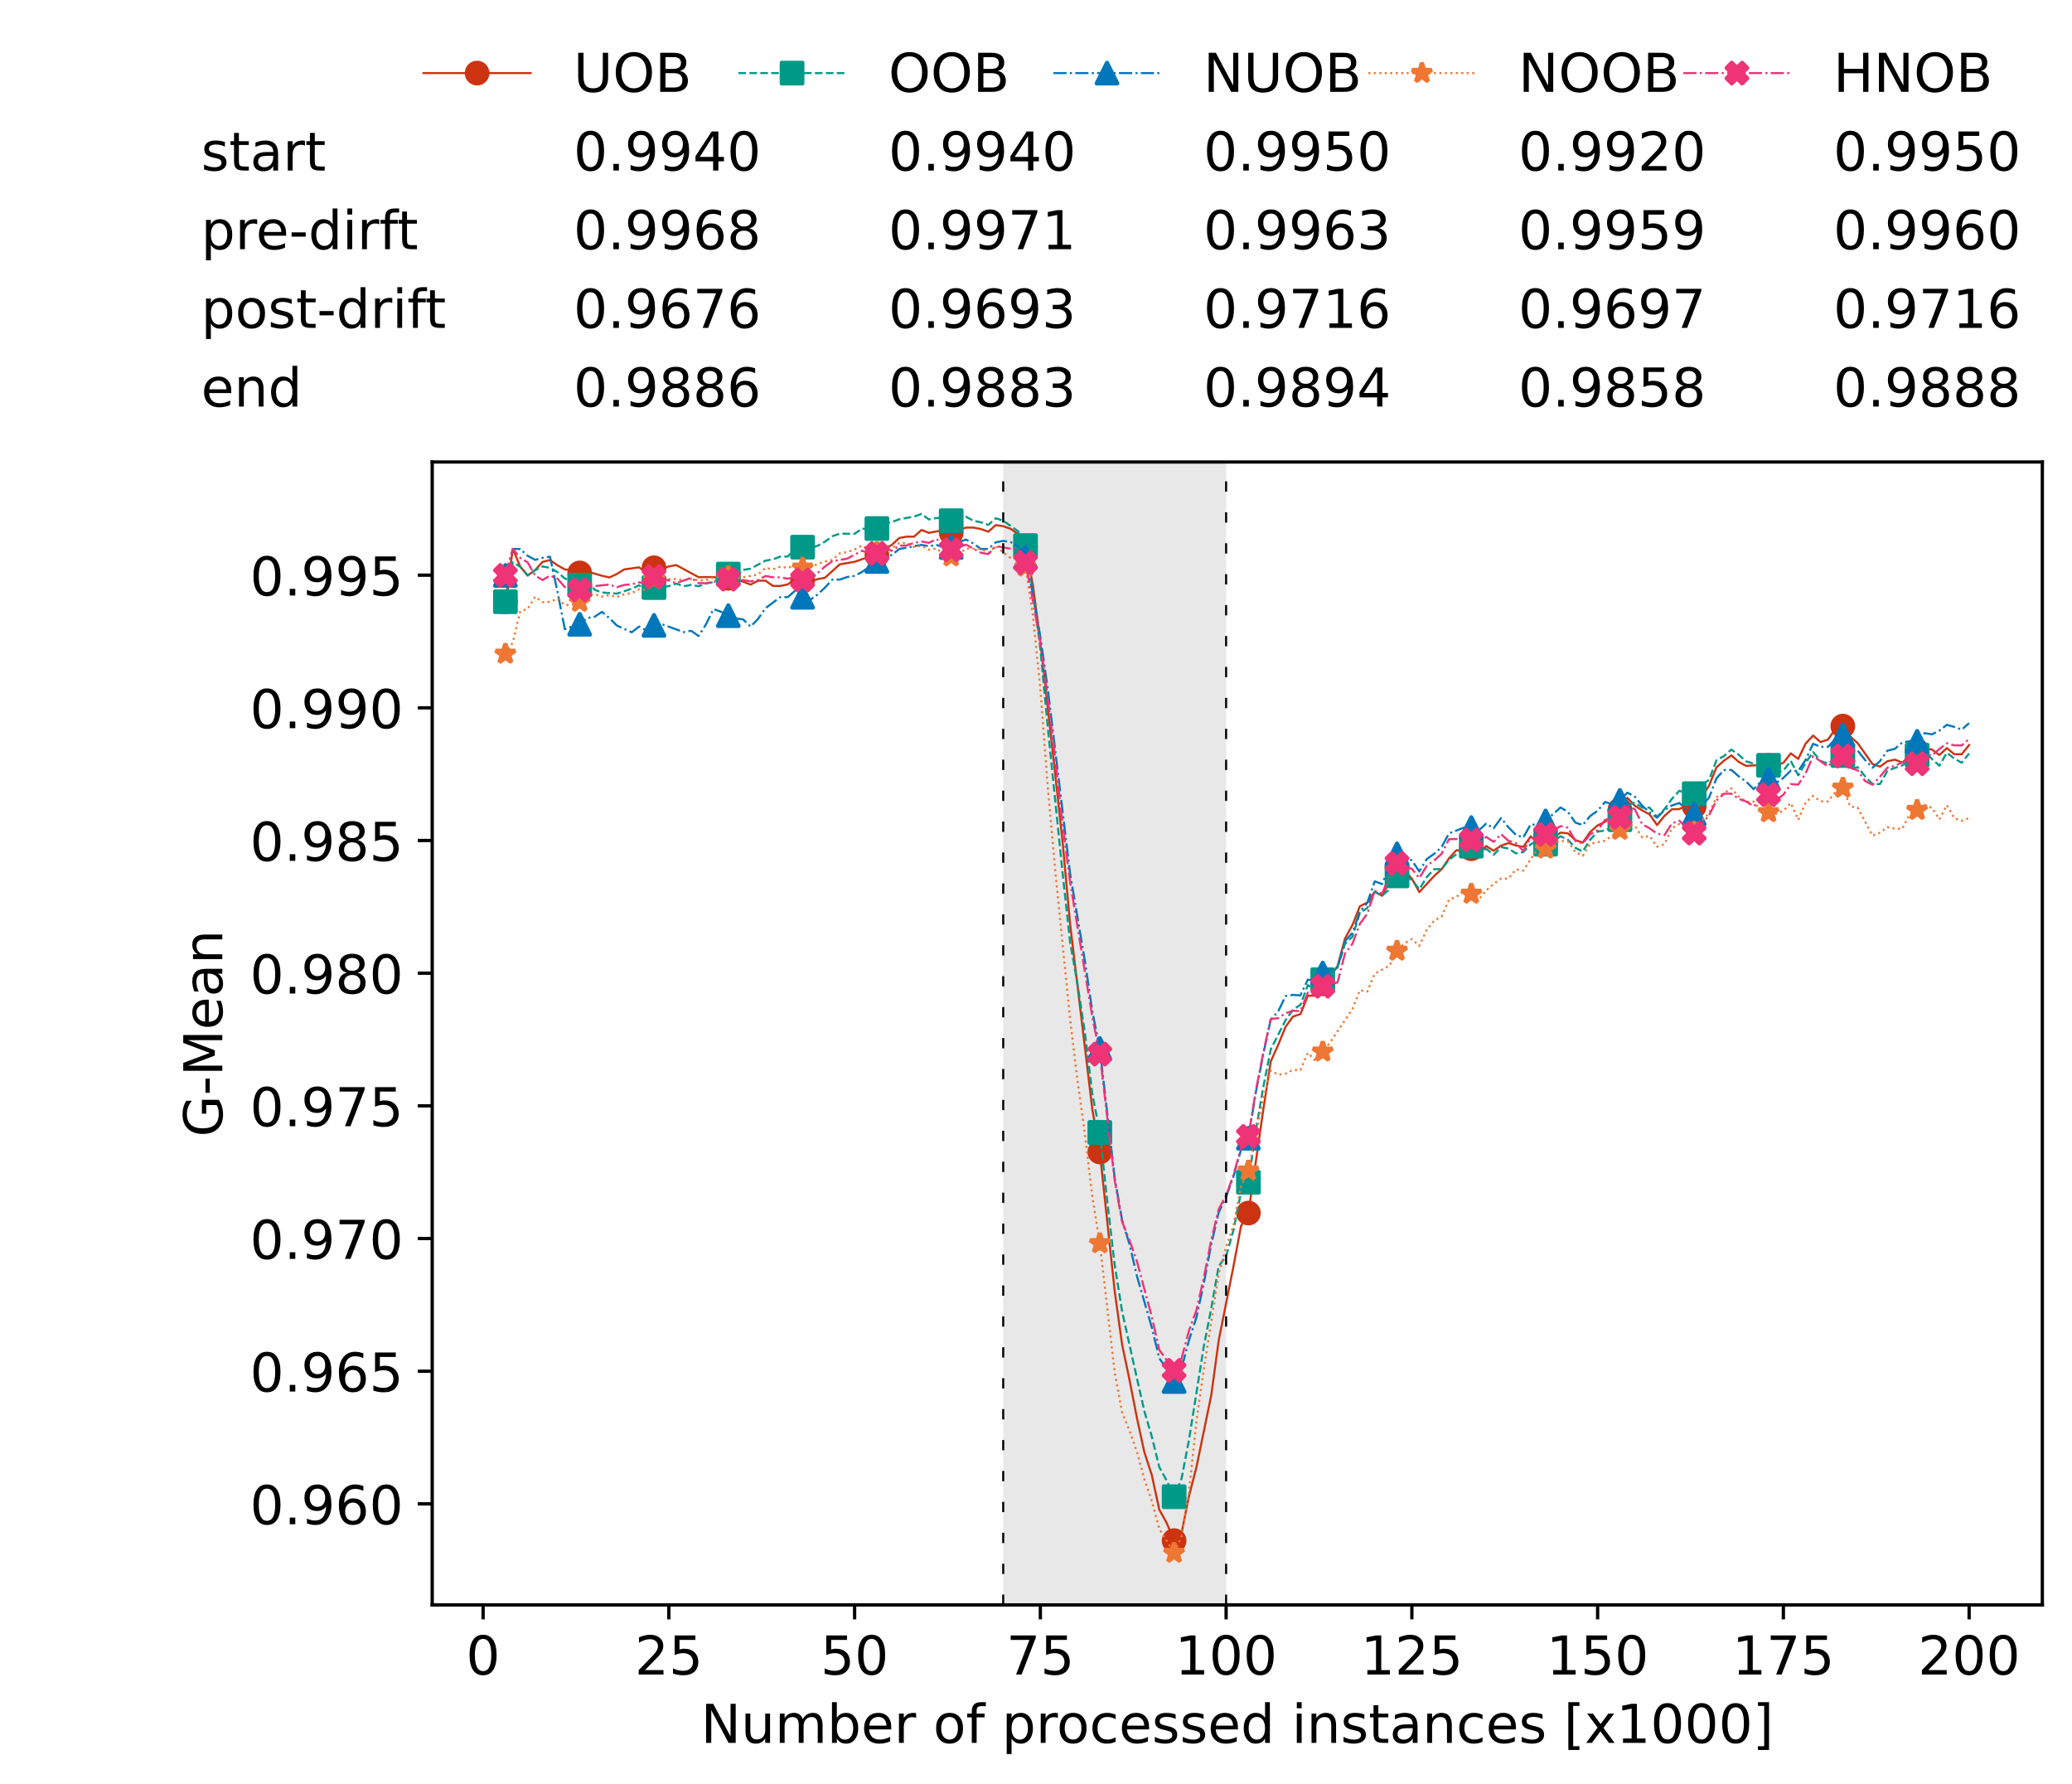 <?xml version="1.0" encoding="utf-8" standalone="no"?>
<!DOCTYPE svg PUBLIC "-//W3C//DTD SVG 1.1//EN"
  "http://www.w3.org/Graphics/SVG/1.1/DTD/svg11.dtd">
<!-- Created with matplotlib (https://matplotlib.org/) -->
<svg height="432.615pt" version="1.1" viewBox="0 0 502.65 432.615" width="502.65pt" xmlns="http://www.w3.org/2000/svg" xmlns:xlink="http://www.w3.org/1999/xlink">
 <defs>
  <style type="text/css">*{stroke-linecap:butt;stroke-linejoin:round;}</style>
 </defs>
 <g id="figure_1">
  <g id="patch_1">
   <path d="M 0 432.615 
L 502.65 432.615 
L 502.65 0 
L 0 0 
z
" style="fill:#ffffff;"/>
  </g>
  <g id="axes_1">
   <g id="patch_2">
    <path d="M 104.85 389.252 
L 495.45 389.252 
L 495.45 112.052 
L 104.85 112.052 
z
" style="fill:#ffffff;"/>
   </g>
   <g id="patch_3">
    <path clip-path="url(#p2757198ad4)" d="M 297.446 389.252 
L 297.446 112.052 
L 243.372 112.052 
L 243.372 389.252 
z
" style="fill:#d3d3d3;opacity:0.5;"/>
   </g>
   <g id="matplotlib.axis_1">
    <g id="xtick_1">
     <g id="line2d_1">
      <defs>
       <path d="M 0 0 
L 0 3.5 
" id="m9b8eb1a2eb" style="stroke:#000000;stroke-width:0.8;"/>
      </defs>
      <g>
       <use style="stroke:#000000;stroke-width:0.8;" x="117.197" xlink:href="#m9b8eb1a2eb" y="389.252"/>
      </g>
     </g>
     <g id="text_1">
      <!-- 0 -->
      <g transform="translate(113.061 406.13)scale(0.13 -0.13)">
       <defs>
        <path d="M 31.781 66.406 
Q 24.172 66.406 20.328 58.906 
Q 16.5 51.422 16.5 36.375 
Q 16.5 21.391 20.328 13.891 
Q 24.172 6.391 31.781 6.391 
Q 39.453 6.391 43.281 13.891 
Q 47.125 21.391 47.125 36.375 
Q 47.125 51.422 43.281 58.906 
Q 39.453 66.406 31.781 66.406 
z
M 31.781 74.219 
Q 44.047 74.219 50.516 64.516 
Q 56.984 54.828 56.984 36.375 
Q 56.984 17.969 50.516 8.266 
Q 44.047 -1.422 31.781 -1.422 
Q 19.531 -1.422 13.062 8.266 
Q 6.594 17.969 6.594 36.375 
Q 6.594 54.828 13.062 64.516 
Q 19.531 74.219 31.781 74.219 
z
" id="DejaVuSans-48"/>
       </defs>
       <use xlink:href="#DejaVuSans-48"/>
      </g>
     </g>
    </g>
    <g id="xtick_2">
     <g id="line2d_2">
      <g>
       <use style="stroke:#000000;stroke-width:0.8;" x="162.259" xlink:href="#m9b8eb1a2eb" y="389.252"/>
      </g>
     </g>
     <g id="text_2">
      <!-- 25 -->
      <g transform="translate(153.988 406.13)scale(0.13 -0.13)">
       <defs>
        <path d="M 19.188 8.297 
L 53.609 8.297 
L 53.609 0 
L 7.328 0 
L 7.328 8.297 
Q 12.938 14.109 22.625 23.891 
Q 32.328 33.688 34.812 36.531 
Q 39.547 41.844 41.422 45.531 
Q 43.312 49.219 43.312 52.781 
Q 43.312 58.594 39.234 62.25 
Q 35.156 65.922 28.609 65.922 
Q 23.969 65.922 18.812 64.312 
Q 13.672 62.703 7.812 59.422 
L 7.812 69.391 
Q 13.766 71.781 18.938 73 
Q 24.125 74.219 28.422 74.219 
Q 39.75 74.219 46.484 68.547 
Q 53.219 62.891 53.219 53.422 
Q 53.219 48.922 51.531 44.891 
Q 49.859 40.875 45.406 35.406 
Q 44.188 33.984 37.641 27.219 
Q 31.109 20.453 19.188 8.297 
z
" id="DejaVuSans-50"/>
        <path d="M 10.797 72.906 
L 49.516 72.906 
L 49.516 64.594 
L 19.828 64.594 
L 19.828 46.734 
Q 21.969 47.469 24.109 47.828 
Q 26.266 48.188 28.422 48.188 
Q 40.625 48.188 47.75 41.5 
Q 54.891 34.812 54.891 23.391 
Q 54.891 11.625 47.562 5.094 
Q 40.234 -1.422 26.906 -1.422 
Q 22.312 -1.422 17.547 -0.641 
Q 12.797 0.141 7.719 1.703 
L 7.719 11.625 
Q 12.109 9.234 16.797 8.062 
Q 21.484 6.891 26.703 6.891 
Q 35.156 6.891 40.078 11.328 
Q 45.016 15.766 45.016 23.391 
Q 45.016 31 40.078 35.438 
Q 35.156 39.891 26.703 39.891 
Q 22.75 39.891 18.812 39.016 
Q 14.891 38.141 10.797 36.281 
z
" id="DejaVuSans-53"/>
       </defs>
       <use xlink:href="#DejaVuSans-50"/>
       <use x="63.623" xlink:href="#DejaVuSans-53"/>
      </g>
     </g>
    </g>
    <g id="xtick_3">
     <g id="line2d_3">
      <g>
       <use style="stroke:#000000;stroke-width:0.8;" x="207.322" xlink:href="#m9b8eb1a2eb" y="389.252"/>
      </g>
     </g>
     <g id="text_3">
      <!-- 50 -->
      <g transform="translate(199.05 406.13)scale(0.13 -0.13)">
       <use xlink:href="#DejaVuSans-53"/>
       <use x="63.623" xlink:href="#DejaVuSans-48"/>
      </g>
     </g>
    </g>
    <g id="xtick_4">
     <g id="line2d_4">
      <g>
       <use style="stroke:#000000;stroke-width:0.8;" x="252.384" xlink:href="#m9b8eb1a2eb" y="389.252"/>
      </g>
     </g>
     <g id="text_4">
      <!-- 75 -->
      <g transform="translate(244.113 406.13)scale(0.13 -0.13)">
       <defs>
        <path d="M 8.203 72.906 
L 55.078 72.906 
L 55.078 68.703 
L 28.609 0 
L 18.312 0 
L 43.219 64.594 
L 8.203 64.594 
z
" id="DejaVuSans-55"/>
       </defs>
       <use xlink:href="#DejaVuSans-55"/>
       <use x="63.623" xlink:href="#DejaVuSans-53"/>
      </g>
     </g>
    </g>
    <g id="xtick_5">
     <g id="line2d_5">
      <g>
       <use style="stroke:#000000;stroke-width:0.8;" x="297.446" xlink:href="#m9b8eb1a2eb" y="389.252"/>
      </g>
     </g>
     <g id="text_5">
      <!-- 100 -->
      <g transform="translate(285.039 406.13)scale(0.13 -0.13)">
       <defs>
        <path d="M 12.406 8.297 
L 28.516 8.297 
L 28.516 63.922 
L 10.984 60.406 
L 10.984 69.391 
L 28.422 72.906 
L 38.281 72.906 
L 38.281 8.297 
L 54.391 8.297 
L 54.391 0 
L 12.406 0 
z
" id="DejaVuSans-49"/>
       </defs>
       <use xlink:href="#DejaVuSans-49"/>
       <use x="63.623" xlink:href="#DejaVuSans-48"/>
       <use x="127.246" xlink:href="#DejaVuSans-48"/>
      </g>
     </g>
    </g>
    <g id="xtick_6">
     <g id="line2d_6">
      <g>
       <use style="stroke:#000000;stroke-width:0.8;" x="342.509" xlink:href="#m9b8eb1a2eb" y="389.252"/>
      </g>
     </g>
     <g id="text_6">
      <!-- 125 -->
      <g transform="translate(330.102 406.13)scale(0.13 -0.13)">
       <use xlink:href="#DejaVuSans-49"/>
       <use x="63.623" xlink:href="#DejaVuSans-50"/>
       <use x="127.246" xlink:href="#DejaVuSans-53"/>
      </g>
     </g>
    </g>
    <g id="xtick_7">
     <g id="line2d_7">
      <g>
       <use style="stroke:#000000;stroke-width:0.8;" x="387.571" xlink:href="#m9b8eb1a2eb" y="389.252"/>
      </g>
     </g>
     <g id="text_7">
      <!-- 150 -->
      <g transform="translate(375.164 406.13)scale(0.13 -0.13)">
       <use xlink:href="#DejaVuSans-49"/>
       <use x="63.623" xlink:href="#DejaVuSans-53"/>
       <use x="127.246" xlink:href="#DejaVuSans-48"/>
      </g>
     </g>
    </g>
    <g id="xtick_8">
     <g id="line2d_8">
      <g>
       <use style="stroke:#000000;stroke-width:0.8;" x="432.633" xlink:href="#m9b8eb1a2eb" y="389.252"/>
      </g>
     </g>
     <g id="text_8">
      <!-- 175 -->
      <g transform="translate(420.226 406.13)scale(0.13 -0.13)">
       <use xlink:href="#DejaVuSans-49"/>
       <use x="63.623" xlink:href="#DejaVuSans-55"/>
       <use x="127.246" xlink:href="#DejaVuSans-53"/>
      </g>
     </g>
    </g>
    <g id="xtick_9">
     <g id="line2d_9">
      <g>
       <use style="stroke:#000000;stroke-width:0.8;" x="477.695" xlink:href="#m9b8eb1a2eb" y="389.252"/>
      </g>
     </g>
     <g id="text_9">
      <!-- 200 -->
      <g transform="translate(465.289 406.13)scale(0.13 -0.13)">
       <use xlink:href="#DejaVuSans-50"/>
       <use x="63.623" xlink:href="#DejaVuSans-48"/>
       <use x="127.246" xlink:href="#DejaVuSans-48"/>
      </g>
     </g>
    </g>
    <g id="text_10">
     <!-- Number of processed instances [x1000] -->
     <g transform="translate(170.025 422.711)scale(0.13 -0.13)">
      <defs>
       <path d="M 9.812 72.906 
L 23.094 72.906 
L 55.422 11.922 
L 55.422 72.906 
L 64.984 72.906 
L 64.984 0 
L 51.703 0 
L 19.391 60.984 
L 19.391 0 
L 9.812 0 
z
" id="DejaVuSans-78"/>
       <path d="M 8.5 21.578 
L 8.5 54.688 
L 17.484 54.688 
L 17.484 21.922 
Q 17.484 14.156 20.5 10.266 
Q 23.531 6.391 29.594 6.391 
Q 36.859 6.391 41.078 11.031 
Q 45.312 15.672 45.312 23.688 
L 45.312 54.688 
L 54.297 54.688 
L 54.297 0 
L 45.312 0 
L 45.312 8.406 
Q 42.047 3.422 37.719 1 
Q 33.406 -1.422 27.688 -1.422 
Q 18.266 -1.422 13.375 4.438 
Q 8.5 10.297 8.5 21.578 
z
M 31.109 56 
z
" id="DejaVuSans-117"/>
       <path d="M 52 44.188 
Q 55.375 50.25 60.062 53.125 
Q 64.75 56 71.094 56 
Q 79.641 56 84.281 50.016 
Q 88.922 44.047 88.922 33.016 
L 88.922 0 
L 79.891 0 
L 79.891 32.719 
Q 79.891 40.578 77.094 44.375 
Q 74.312 48.188 68.609 48.188 
Q 61.625 48.188 57.562 43.547 
Q 53.516 38.922 53.516 30.906 
L 53.516 0 
L 44.484 0 
L 44.484 32.719 
Q 44.484 40.625 41.703 44.406 
Q 38.922 48.188 33.109 48.188 
Q 26.219 48.188 22.156 43.531 
Q 18.109 38.875 18.109 30.906 
L 18.109 0 
L 9.078 0 
L 9.078 54.688 
L 18.109 54.688 
L 18.109 46.188 
Q 21.188 51.219 25.484 53.609 
Q 29.781 56 35.688 56 
Q 41.656 56 45.828 52.969 
Q 50 49.953 52 44.188 
z
" id="DejaVuSans-109"/>
       <path d="M 48.688 27.297 
Q 48.688 37.203 44.609 42.844 
Q 40.531 48.484 33.406 48.484 
Q 26.266 48.484 22.188 42.844 
Q 18.109 37.203 18.109 27.297 
Q 18.109 17.391 22.188 11.75 
Q 26.266 6.109 33.406 6.109 
Q 40.531 6.109 44.609 11.75 
Q 48.688 17.391 48.688 27.297 
z
M 18.109 46.391 
Q 20.953 51.266 25.266 53.625 
Q 29.594 56 35.594 56 
Q 45.562 56 51.781 48.094 
Q 58.016 40.188 58.016 27.297 
Q 58.016 14.406 51.781 6.484 
Q 45.562 -1.422 35.594 -1.422 
Q 29.594 -1.422 25.266 0.953 
Q 20.953 3.328 18.109 8.203 
L 18.109 0 
L 9.078 0 
L 9.078 75.984 
L 18.109 75.984 
z
" id="DejaVuSans-98"/>
       <path d="M 56.203 29.594 
L 56.203 25.203 
L 14.891 25.203 
Q 15.484 15.922 20.484 11.062 
Q 25.484 6.203 34.422 6.203 
Q 39.594 6.203 44.453 7.469 
Q 49.312 8.734 54.109 11.281 
L 54.109 2.781 
Q 49.266 0.734 44.188 -0.344 
Q 39.109 -1.422 33.891 -1.422 
Q 20.797 -1.422 13.156 6.188 
Q 5.516 13.812 5.516 26.812 
Q 5.516 40.234 12.766 48.109 
Q 20.016 56 32.328 56 
Q 43.359 56 49.781 48.891 
Q 56.203 41.797 56.203 29.594 
z
M 47.219 32.234 
Q 47.125 39.594 43.094 43.984 
Q 39.062 48.391 32.422 48.391 
Q 24.906 48.391 20.391 44.141 
Q 15.875 39.891 15.188 32.172 
z
" id="DejaVuSans-101"/>
       <path d="M 41.109 46.297 
Q 39.594 47.172 37.812 47.578 
Q 36.031 48 33.891 48 
Q 26.266 48 22.188 43.047 
Q 18.109 38.094 18.109 28.812 
L 18.109 0 
L 9.078 0 
L 9.078 54.688 
L 18.109 54.688 
L 18.109 46.188 
Q 20.953 51.172 25.484 53.578 
Q 30.031 56 36.531 56 
Q 37.453 56 38.578 55.875 
Q 39.703 55.766 41.062 55.516 
z
" id="DejaVuSans-114"/>
       <path id="DejaVuSans-32"/>
       <path d="M 30.609 48.391 
Q 23.391 48.391 19.188 42.75 
Q 14.984 37.109 14.984 27.297 
Q 14.984 17.484 19.156 11.844 
Q 23.344 6.203 30.609 6.203 
Q 37.797 6.203 41.984 11.859 
Q 46.188 17.531 46.188 27.297 
Q 46.188 37.016 41.984 42.703 
Q 37.797 48.391 30.609 48.391 
z
M 30.609 56 
Q 42.328 56 49.016 48.375 
Q 55.719 40.766 55.719 27.297 
Q 55.719 13.875 49.016 6.219 
Q 42.328 -1.422 30.609 -1.422 
Q 18.844 -1.422 12.172 6.219 
Q 5.516 13.875 5.516 27.297 
Q 5.516 40.766 12.172 48.375 
Q 18.844 56 30.609 56 
z
" id="DejaVuSans-111"/>
       <path d="M 37.109 75.984 
L 37.109 68.5 
L 28.516 68.5 
Q 23.688 68.5 21.797 66.547 
Q 19.922 64.594 19.922 59.516 
L 19.922 54.688 
L 34.719 54.688 
L 34.719 47.703 
L 19.922 47.703 
L 19.922 0 
L 10.891 0 
L 10.891 47.703 
L 2.297 47.703 
L 2.297 54.688 
L 10.891 54.688 
L 10.891 58.5 
Q 10.891 67.625 15.141 71.797 
Q 19.391 75.984 28.609 75.984 
z
" id="DejaVuSans-102"/>
       <path d="M 18.109 8.203 
L 18.109 -20.797 
L 9.078 -20.797 
L 9.078 54.688 
L 18.109 54.688 
L 18.109 46.391 
Q 20.953 51.266 25.266 53.625 
Q 29.594 56 35.594 56 
Q 45.562 56 51.781 48.094 
Q 58.016 40.188 58.016 27.297 
Q 58.016 14.406 51.781 6.484 
Q 45.562 -1.422 35.594 -1.422 
Q 29.594 -1.422 25.266 0.953 
Q 20.953 3.328 18.109 8.203 
z
M 48.688 27.297 
Q 48.688 37.203 44.609 42.844 
Q 40.531 48.484 33.406 48.484 
Q 26.266 48.484 22.188 42.844 
Q 18.109 37.203 18.109 27.297 
Q 18.109 17.391 22.188 11.75 
Q 26.266 6.109 33.406 6.109 
Q 40.531 6.109 44.609 11.75 
Q 48.688 17.391 48.688 27.297 
z
" id="DejaVuSans-112"/>
       <path d="M 48.781 52.594 
L 48.781 44.188 
Q 44.969 46.297 41.141 47.344 
Q 37.312 48.391 33.406 48.391 
Q 24.656 48.391 19.812 42.844 
Q 14.984 37.312 14.984 27.297 
Q 14.984 17.281 19.812 11.734 
Q 24.656 6.203 33.406 6.203 
Q 37.312 6.203 41.141 7.25 
Q 44.969 8.297 48.781 10.406 
L 48.781 2.094 
Q 45.016 0.344 40.984 -0.531 
Q 36.969 -1.422 32.422 -1.422 
Q 20.062 -1.422 12.781 6.344 
Q 5.516 14.109 5.516 27.297 
Q 5.516 40.672 12.859 48.328 
Q 20.219 56 33.016 56 
Q 37.156 56 41.109 55.141 
Q 45.062 54.297 48.781 52.594 
z
" id="DejaVuSans-99"/>
       <path d="M 44.281 53.078 
L 44.281 44.578 
Q 40.484 46.531 36.375 47.5 
Q 32.281 48.484 27.875 48.484 
Q 21.188 48.484 17.844 46.438 
Q 14.5 44.391 14.5 40.281 
Q 14.5 37.156 16.891 35.375 
Q 19.281 33.594 26.516 31.984 
L 29.594 31.297 
Q 39.156 29.25 43.188 25.516 
Q 47.219 21.781 47.219 15.094 
Q 47.219 7.469 41.188 3.016 
Q 35.156 -1.422 24.609 -1.422 
Q 20.219 -1.422 15.453 -0.562 
Q 10.688 0.297 5.422 2 
L 5.422 11.281 
Q 10.406 8.688 15.234 7.391 
Q 20.062 6.109 24.812 6.109 
Q 31.156 6.109 34.562 8.281 
Q 37.984 10.453 37.984 14.406 
Q 37.984 18.062 35.516 20.016 
Q 33.062 21.969 24.703 23.781 
L 21.578 24.516 
Q 13.234 26.266 9.516 29.906 
Q 5.812 33.547 5.812 39.891 
Q 5.812 47.609 11.281 51.797 
Q 16.75 56 26.812 56 
Q 31.781 56 36.172 55.266 
Q 40.578 54.547 44.281 53.078 
z
" id="DejaVuSans-115"/>
       <path d="M 45.406 46.391 
L 45.406 75.984 
L 54.391 75.984 
L 54.391 0 
L 45.406 0 
L 45.406 8.203 
Q 42.578 3.328 38.25 0.953 
Q 33.938 -1.422 27.875 -1.422 
Q 17.969 -1.422 11.734 6.484 
Q 5.516 14.406 5.516 27.297 
Q 5.516 40.188 11.734 48.094 
Q 17.969 56 27.875 56 
Q 33.938 56 38.25 53.625 
Q 42.578 51.266 45.406 46.391 
z
M 14.797 27.297 
Q 14.797 17.391 18.875 11.75 
Q 22.953 6.109 30.078 6.109 
Q 37.203 6.109 41.297 11.75 
Q 45.406 17.391 45.406 27.297 
Q 45.406 37.203 41.297 42.844 
Q 37.203 48.484 30.078 48.484 
Q 22.953 48.484 18.875 42.844 
Q 14.797 37.203 14.797 27.297 
z
" id="DejaVuSans-100"/>
       <path d="M 9.422 54.688 
L 18.406 54.688 
L 18.406 0 
L 9.422 0 
z
M 9.422 75.984 
L 18.406 75.984 
L 18.406 64.594 
L 9.422 64.594 
z
" id="DejaVuSans-105"/>
       <path d="M 54.891 33.016 
L 54.891 0 
L 45.906 0 
L 45.906 32.719 
Q 45.906 40.484 42.875 44.328 
Q 39.844 48.188 33.797 48.188 
Q 26.516 48.188 22.312 43.547 
Q 18.109 38.922 18.109 30.906 
L 18.109 0 
L 9.078 0 
L 9.078 54.688 
L 18.109 54.688 
L 18.109 46.188 
Q 21.344 51.125 25.703 53.562 
Q 30.078 56 35.797 56 
Q 45.219 56 50.047 50.172 
Q 54.891 44.344 54.891 33.016 
z
" id="DejaVuSans-110"/>
       <path d="M 18.312 70.219 
L 18.312 54.688 
L 36.812 54.688 
L 36.812 47.703 
L 18.312 47.703 
L 18.312 18.016 
Q 18.312 11.328 20.141 9.422 
Q 21.969 7.516 27.594 7.516 
L 36.812 7.516 
L 36.812 0 
L 27.594 0 
Q 17.188 0 13.234 3.875 
Q 9.281 7.766 9.281 18.016 
L 9.281 47.703 
L 2.688 47.703 
L 2.688 54.688 
L 9.281 54.688 
L 9.281 70.219 
z
" id="DejaVuSans-116"/>
       <path d="M 34.281 27.484 
Q 23.391 27.484 19.188 25 
Q 14.984 22.516 14.984 16.5 
Q 14.984 11.719 18.141 8.906 
Q 21.297 6.109 26.703 6.109 
Q 34.188 6.109 38.703 11.406 
Q 43.219 16.703 43.219 25.484 
L 43.219 27.484 
z
M 52.203 31.203 
L 52.203 0 
L 43.219 0 
L 43.219 8.297 
Q 40.141 3.328 35.547 0.953 
Q 30.953 -1.422 24.312 -1.422 
Q 15.922 -1.422 10.953 3.297 
Q 6 8.016 6 15.922 
Q 6 25.141 12.172 29.828 
Q 18.359 34.516 30.609 34.516 
L 43.219 34.516 
L 43.219 35.406 
Q 43.219 41.609 39.141 45 
Q 35.062 48.391 27.688 48.391 
Q 23 48.391 18.547 47.266 
Q 14.109 46.141 10.016 43.891 
L 10.016 52.203 
Q 14.938 54.109 19.578 55.047 
Q 24.219 56 28.609 56 
Q 40.484 56 46.344 49.844 
Q 52.203 43.703 52.203 31.203 
z
" id="DejaVuSans-97"/>
       <path d="M 8.594 75.984 
L 29.297 75.984 
L 29.297 69 
L 17.578 69 
L 17.578 -6.203 
L 29.297 -6.203 
L 29.297 -13.188 
L 8.594 -13.188 
z
" id="DejaVuSans-91"/>
       <path d="M 54.891 54.688 
L 35.109 28.078 
L 55.906 0 
L 45.312 0 
L 29.391 21.484 
L 13.484 0 
L 2.875 0 
L 24.125 28.609 
L 4.688 54.688 
L 15.281 54.688 
L 29.781 35.203 
L 44.281 54.688 
z
" id="DejaVuSans-120"/>
       <path d="M 30.422 75.984 
L 30.422 -13.188 
L 9.719 -13.188 
L 9.719 -6.203 
L 21.391 -6.203 
L 21.391 69 
L 9.719 69 
L 9.719 75.984 
z
" id="DejaVuSans-93"/>
      </defs>
      <use xlink:href="#DejaVuSans-78"/>
      <use x="74.805" xlink:href="#DejaVuSans-117"/>
      <use x="138.184" xlink:href="#DejaVuSans-109"/>
      <use x="235.596" xlink:href="#DejaVuSans-98"/>
      <use x="299.072" xlink:href="#DejaVuSans-101"/>
      <use x="360.596" xlink:href="#DejaVuSans-114"/>
      <use x="401.709" xlink:href="#DejaVuSans-32"/>
      <use x="433.496" xlink:href="#DejaVuSans-111"/>
      <use x="494.678" xlink:href="#DejaVuSans-102"/>
      <use x="529.883" xlink:href="#DejaVuSans-32"/>
      <use x="561.67" xlink:href="#DejaVuSans-112"/>
      <use x="625.146" xlink:href="#DejaVuSans-114"/>
      <use x="664.01" xlink:href="#DejaVuSans-111"/>
      <use x="725.191" xlink:href="#DejaVuSans-99"/>
      <use x="780.172" xlink:href="#DejaVuSans-101"/>
      <use x="841.695" xlink:href="#DejaVuSans-115"/>
      <use x="893.795" xlink:href="#DejaVuSans-115"/>
      <use x="945.895" xlink:href="#DejaVuSans-101"/>
      <use x="1007.418" xlink:href="#DejaVuSans-100"/>
      <use x="1070.895" xlink:href="#DejaVuSans-32"/>
      <use x="1102.682" xlink:href="#DejaVuSans-105"/>
      <use x="1130.465" xlink:href="#DejaVuSans-110"/>
      <use x="1193.844" xlink:href="#DejaVuSans-115"/>
      <use x="1245.943" xlink:href="#DejaVuSans-116"/>
      <use x="1285.152" xlink:href="#DejaVuSans-97"/>
      <use x="1346.432" xlink:href="#DejaVuSans-110"/>
      <use x="1409.811" xlink:href="#DejaVuSans-99"/>
      <use x="1464.791" xlink:href="#DejaVuSans-101"/>
      <use x="1526.314" xlink:href="#DejaVuSans-115"/>
      <use x="1578.414" xlink:href="#DejaVuSans-32"/>
      <use x="1610.201" xlink:href="#DejaVuSans-91"/>
      <use x="1649.215" xlink:href="#DejaVuSans-120"/>
      <use x="1708.395" xlink:href="#DejaVuSans-49"/>
      <use x="1772.018" xlink:href="#DejaVuSans-48"/>
      <use x="1835.641" xlink:href="#DejaVuSans-48"/>
      <use x="1899.264" xlink:href="#DejaVuSans-48"/>
      <use x="1962.887" xlink:href="#DejaVuSans-93"/>
     </g>
    </g>
   </g>
   <g id="matplotlib.axis_2">
    <g id="ytick_1">
     <g id="line2d_10">
      <defs>
       <path d="M 0 0 
L -3.5 0 
" id="m7e362f37d3" style="stroke:#000000;stroke-width:0.8;"/>
      </defs>
      <g>
       <use style="stroke:#000000;stroke-width:0.8;" x="104.85" xlink:href="#m7e362f37d3" y="364.739"/>
      </g>
     </g>
     <g id="text_11">
      <!-- 0.960 -->
      <g transform="translate(60.633 369.678)scale(0.13 -0.13)">
       <defs>
        <path d="M 10.688 12.406 
L 21 12.406 
L 21 0 
L 10.688 0 
z
" id="DejaVuSans-46"/>
        <path d="M 10.984 1.516 
L 10.984 10.5 
Q 14.703 8.734 18.5 7.812 
Q 22.312 6.891 25.984 6.891 
Q 35.75 6.891 40.891 13.453 
Q 46.047 20.016 46.781 33.406 
Q 43.953 29.203 39.594 26.953 
Q 35.25 24.703 29.984 24.703 
Q 19.047 24.703 12.672 31.312 
Q 6.297 37.938 6.297 49.422 
Q 6.297 60.641 12.938 67.422 
Q 19.578 74.219 30.609 74.219 
Q 43.266 74.219 49.922 64.516 
Q 56.594 54.828 56.594 36.375 
Q 56.594 19.141 48.406 8.859 
Q 40.234 -1.422 26.422 -1.422 
Q 22.703 -1.422 18.891 -0.688 
Q 15.094 0.047 10.984 1.516 
z
M 30.609 32.422 
Q 37.25 32.422 41.125 36.953 
Q 45.016 41.5 45.016 49.422 
Q 45.016 57.281 41.125 61.844 
Q 37.25 66.406 30.609 66.406 
Q 23.969 66.406 20.094 61.844 
Q 16.219 57.281 16.219 49.422 
Q 16.219 41.5 20.094 36.953 
Q 23.969 32.422 30.609 32.422 
z
" id="DejaVuSans-57"/>
        <path d="M 33.016 40.375 
Q 26.375 40.375 22.484 35.828 
Q 18.609 31.297 18.609 23.391 
Q 18.609 15.531 22.484 10.953 
Q 26.375 6.391 33.016 6.391 
Q 39.656 6.391 43.531 10.953 
Q 47.406 15.531 47.406 23.391 
Q 47.406 31.297 43.531 35.828 
Q 39.656 40.375 33.016 40.375 
z
M 52.594 71.297 
L 52.594 62.312 
Q 48.875 64.062 45.094 64.984 
Q 41.312 65.922 37.594 65.922 
Q 27.828 65.922 22.672 59.328 
Q 17.531 52.734 16.797 39.406 
Q 19.672 43.656 24.016 45.922 
Q 28.375 48.188 33.594 48.188 
Q 44.578 48.188 50.953 41.516 
Q 57.328 34.859 57.328 23.391 
Q 57.328 12.156 50.688 5.359 
Q 44.047 -1.422 33.016 -1.422 
Q 20.359 -1.422 13.672 8.266 
Q 6.984 17.969 6.984 36.375 
Q 6.984 53.656 15.188 63.938 
Q 23.391 74.219 37.203 74.219 
Q 40.922 74.219 44.703 73.484 
Q 48.484 72.75 52.594 71.297 
z
" id="DejaVuSans-54"/>
       </defs>
       <use xlink:href="#DejaVuSans-48"/>
       <use x="63.623" xlink:href="#DejaVuSans-46"/>
       <use x="95.41" xlink:href="#DejaVuSans-57"/>
       <use x="159.033" xlink:href="#DejaVuSans-54"/>
       <use x="222.656" xlink:href="#DejaVuSans-48"/>
      </g>
     </g>
    </g>
    <g id="ytick_2">
     <g id="line2d_11">
      <g>
       <use style="stroke:#000000;stroke-width:0.8;" x="104.85" xlink:href="#m7e362f37d3" y="332.561"/>
      </g>
     </g>
     <g id="text_12">
      <!-- 0.965 -->
      <g transform="translate(60.633 337.5)scale(0.13 -0.13)">
       <use xlink:href="#DejaVuSans-48"/>
       <use x="63.623" xlink:href="#DejaVuSans-46"/>
       <use x="95.41" xlink:href="#DejaVuSans-57"/>
       <use x="159.033" xlink:href="#DejaVuSans-54"/>
       <use x="222.656" xlink:href="#DejaVuSans-53"/>
      </g>
     </g>
    </g>
    <g id="ytick_3">
     <g id="line2d_12">
      <g>
       <use style="stroke:#000000;stroke-width:0.8;" x="104.85" xlink:href="#m7e362f37d3" y="300.384"/>
      </g>
     </g>
     <g id="text_13">
      <!-- 0.970 -->
      <g transform="translate(60.633 305.323)scale(0.13 -0.13)">
       <use xlink:href="#DejaVuSans-48"/>
       <use x="63.623" xlink:href="#DejaVuSans-46"/>
       <use x="95.41" xlink:href="#DejaVuSans-57"/>
       <use x="159.033" xlink:href="#DejaVuSans-55"/>
       <use x="222.656" xlink:href="#DejaVuSans-48"/>
      </g>
     </g>
    </g>
    <g id="ytick_4">
     <g id="line2d_13">
      <g>
       <use style="stroke:#000000;stroke-width:0.8;" x="104.85" xlink:href="#m7e362f37d3" y="268.206"/>
      </g>
     </g>
     <g id="text_14">
      <!-- 0.975 -->
      <g transform="translate(60.633 273.145)scale(0.13 -0.13)">
       <use xlink:href="#DejaVuSans-48"/>
       <use x="63.623" xlink:href="#DejaVuSans-46"/>
       <use x="95.41" xlink:href="#DejaVuSans-57"/>
       <use x="159.033" xlink:href="#DejaVuSans-55"/>
       <use x="222.656" xlink:href="#DejaVuSans-53"/>
      </g>
     </g>
    </g>
    <g id="ytick_5">
     <g id="line2d_14">
      <g>
       <use style="stroke:#000000;stroke-width:0.8;" x="104.85" xlink:href="#m7e362f37d3" y="236.028"/>
      </g>
     </g>
     <g id="text_15">
      <!-- 0.980 -->
      <g transform="translate(60.633 240.967)scale(0.13 -0.13)">
       <defs>
        <path d="M 31.781 34.625 
Q 24.75 34.625 20.719 30.859 
Q 16.703 27.094 16.703 20.516 
Q 16.703 13.922 20.719 10.156 
Q 24.75 6.391 31.781 6.391 
Q 38.812 6.391 42.859 10.172 
Q 46.922 13.969 46.922 20.516 
Q 46.922 27.094 42.891 30.859 
Q 38.875 34.625 31.781 34.625 
z
M 21.922 38.812 
Q 15.578 40.375 12.031 44.719 
Q 8.5 49.078 8.5 55.328 
Q 8.5 64.062 14.719 69.141 
Q 20.953 74.219 31.781 74.219 
Q 42.672 74.219 48.875 69.141 
Q 55.078 64.062 55.078 55.328 
Q 55.078 49.078 51.531 44.719 
Q 48 40.375 41.703 38.812 
Q 48.828 37.156 52.797 32.312 
Q 56.781 27.484 56.781 20.516 
Q 56.781 9.906 50.312 4.234 
Q 43.844 -1.422 31.781 -1.422 
Q 19.734 -1.422 13.25 4.234 
Q 6.781 9.906 6.781 20.516 
Q 6.781 27.484 10.781 32.312 
Q 14.797 37.156 21.922 38.812 
z
M 18.312 54.391 
Q 18.312 48.734 21.844 45.562 
Q 25.391 42.391 31.781 42.391 
Q 38.141 42.391 41.719 45.562 
Q 45.312 48.734 45.312 54.391 
Q 45.312 60.062 41.719 63.234 
Q 38.141 66.406 31.781 66.406 
Q 25.391 66.406 21.844 63.234 
Q 18.312 60.062 18.312 54.391 
z
" id="DejaVuSans-56"/>
       </defs>
       <use xlink:href="#DejaVuSans-48"/>
       <use x="63.623" xlink:href="#DejaVuSans-46"/>
       <use x="95.41" xlink:href="#DejaVuSans-57"/>
       <use x="159.033" xlink:href="#DejaVuSans-56"/>
       <use x="222.656" xlink:href="#DejaVuSans-48"/>
      </g>
     </g>
    </g>
    <g id="ytick_6">
     <g id="line2d_15">
      <g>
       <use style="stroke:#000000;stroke-width:0.8;" x="104.85" xlink:href="#m7e362f37d3" y="203.85"/>
      </g>
     </g>
     <g id="text_16">
      <!-- 0.985 -->
      <g transform="translate(60.633 208.789)scale(0.13 -0.13)">
       <use xlink:href="#DejaVuSans-48"/>
       <use x="63.623" xlink:href="#DejaVuSans-46"/>
       <use x="95.41" xlink:href="#DejaVuSans-57"/>
       <use x="159.033" xlink:href="#DejaVuSans-56"/>
       <use x="222.656" xlink:href="#DejaVuSans-53"/>
      </g>
     </g>
    </g>
    <g id="ytick_7">
     <g id="line2d_16">
      <g>
       <use style="stroke:#000000;stroke-width:0.8;" x="104.85" xlink:href="#m7e362f37d3" y="171.672"/>
      </g>
     </g>
     <g id="text_17">
      <!-- 0.990 -->
      <g transform="translate(60.633 176.611)scale(0.13 -0.13)">
       <use xlink:href="#DejaVuSans-48"/>
       <use x="63.623" xlink:href="#DejaVuSans-46"/>
       <use x="95.41" xlink:href="#DejaVuSans-57"/>
       <use x="159.033" xlink:href="#DejaVuSans-57"/>
       <use x="222.656" xlink:href="#DejaVuSans-48"/>
      </g>
     </g>
    </g>
    <g id="ytick_8">
     <g id="line2d_17">
      <g>
       <use style="stroke:#000000;stroke-width:0.8;" x="104.85" xlink:href="#m7e362f37d3" y="139.494"/>
      </g>
     </g>
     <g id="text_18">
      <!-- 0.995 -->
      <g transform="translate(60.633 144.433)scale(0.13 -0.13)">
       <use xlink:href="#DejaVuSans-48"/>
       <use x="63.623" xlink:href="#DejaVuSans-46"/>
       <use x="95.41" xlink:href="#DejaVuSans-57"/>
       <use x="159.033" xlink:href="#DejaVuSans-57"/>
       <use x="222.656" xlink:href="#DejaVuSans-53"/>
      </g>
     </g>
    </g>
    <g id="text_19">
     <!-- G-Mean -->
     <g transform="translate(53.93 275.744)rotate(-90)scale(0.13 -0.13)">
      <defs>
       <path d="M 59.516 10.406 
L 59.516 29.984 
L 43.406 29.984 
L 43.406 38.094 
L 69.281 38.094 
L 69.281 6.781 
Q 63.578 2.734 56.688 0.656 
Q 49.812 -1.422 42 -1.422 
Q 24.906 -1.422 15.25 8.562 
Q 5.609 18.562 5.609 36.375 
Q 5.609 54.25 15.25 64.234 
Q 24.906 74.219 42 74.219 
Q 49.125 74.219 55.547 72.453 
Q 61.969 70.703 67.391 67.281 
L 67.391 56.781 
Q 61.922 61.422 55.766 63.766 
Q 49.609 66.109 42.828 66.109 
Q 29.438 66.109 22.719 58.641 
Q 16.016 51.172 16.016 36.375 
Q 16.016 21.625 22.719 14.156 
Q 29.438 6.688 42.828 6.688 
Q 48.047 6.688 52.141 7.594 
Q 56.25 8.5 59.516 10.406 
z
" id="DejaVuSans-71"/>
       <path d="M 4.891 31.391 
L 31.203 31.391 
L 31.203 23.391 
L 4.891 23.391 
z
" id="DejaVuSans-45"/>
       <path d="M 9.812 72.906 
L 24.516 72.906 
L 43.109 23.297 
L 61.812 72.906 
L 76.516 72.906 
L 76.516 0 
L 66.891 0 
L 66.891 64.016 
L 48.094 14.016 
L 38.188 14.016 
L 19.391 64.016 
L 19.391 0 
L 9.812 0 
z
" id="DejaVuSans-77"/>
      </defs>
      <use xlink:href="#DejaVuSans-71"/>
      <use x="77.49" xlink:href="#DejaVuSans-45"/>
      <use x="113.574" xlink:href="#DejaVuSans-77"/>
      <use x="199.854" xlink:href="#DejaVuSans-101"/>
      <use x="261.377" xlink:href="#DejaVuSans-97"/>
      <use x="322.656" xlink:href="#DejaVuSans-110"/>
     </g>
    </g>
   </g>
   <g id="line2d_18"/>
   <g id="line2d_19"/>
   <g id="line2d_20"/>
   <g id="line2d_21"/>
   <g id="line2d_22"/>
   <g id="line2d_23">
    <path clip-path="url(#p2757198ad4)" d="M 122.605 145.934 
L 124.407 133.132 
L 126.21 137.42 
L 128.012 139.557 
L 129.815 138.271 
L 131.617 136.284 
L 133.419 135.824 
L 135.222 137.093 
L 137.024 138.107 
L 138.827 138.237 
L 140.629 138.951 
L 142.432 138.594 
L 146.037 139.642 
L 147.839 140.045 
L 149.642 139.214 
L 151.444 138.095 
L 155.049 137.599 
L 156.852 138.982 
L 158.654 137.706 
L 160.457 138.022 
L 162.259 137.378 
L 164.062 137.06 
L 169.469 139.982 
L 173.074 139.953 
L 174.877 140.259 
L 176.679 140.255 
L 178.482 140.508 
L 180.284 141.076 
L 182.087 141.781 
L 183.889 140.841 
L 185.692 140.824 
L 187.494 142.111 
L 189.297 142.107 
L 191.099 141.741 
L 192.902 140.483 
L 196.507 141.111 
L 198.309 140.465 
L 200.112 140.139 
L 203.717 136.874 
L 207.322 136.255 
L 210.927 135.004 
L 212.729 134.686 
L 214.532 133.065 
L 216.334 132.171 
L 218.137 130.487 
L 219.939 130.155 
L 221.742 130.162 
L 223.544 128.545 
L 225.347 129.235 
L 228.952 128.56 
L 230.754 129.245 
L 234.359 127.957 
L 236.162 127.957 
L 237.964 128.314 
L 239.767 128.947 
L 241.569 127.346 
L 243.372 127.618 
L 245.174 128.253 
L 246.976 129.527 
L 248.779 132.631 
L 250.581 141.907 
L 252.384 155.761 
L 255.989 187.761 
L 257.791 204.362 
L 259.594 224.047 
L 265.001 269.159 
L 266.804 279.388 
L 270.409 313.104 
L 272.211 326.094 
L 274.014 334.693 
L 275.816 343.942 
L 277.619 352.224 
L 279.421 357.758 
L 281.224 366.114 
L 283.026 369.376 
L 284.829 373.657 
L 286.631 371.838 
L 288.434 362.858 
L 290.236 355.89 
L 293.841 338.395 
L 295.644 325.114 
L 299.249 307.039 
L 301.051 297.392 
L 302.854 294.205 
L 306.459 269.184 
L 308.261 257.473 
L 310.064 253.455 
L 311.866 249.041 
L 313.669 246.554 
L 315.471 245.96 
L 317.274 241.493 
L 319.076 241.492 
L 320.879 238.603 
L 322.681 236.902 
L 324.484 234.319 
L 326.286 227.623 
L 328.089 224.353 
L 329.891 219.8 
L 331.694 218.913 
L 333.496 216.289 
L 335.299 217.256 
L 338.904 210.186 
L 340.706 211.169 
L 342.509 213.087 
L 344.311 216.37 
L 347.916 212.448 
L 349.719 210.821 
L 351.521 208.164 
L 353.324 206.178 
L 355.126 206.465 
L 356.928 205.845 
L 358.731 207.154 
L 360.533 205.19 
L 362.336 206.33 
L 364.138 205.108 
L 365.941 204.469 
L 367.743 205.055 
L 369.546 205.389 
L 371.348 202.841 
L 373.151 204.492 
L 374.953 204.488 
L 378.558 201.945 
L 380.361 202.115 
L 382.163 203.733 
L 383.966 204.355 
L 385.768 201.782 
L 387.571 200.181 
L 389.373 199.334 
L 391.176 197.7 
L 392.978 196.379 
L 394.781 193.498 
L 396.583 195.415 
L 398.386 196.563 
L 400.188 197.529 
L 401.991 200.112 
L 403.793 197.872 
L 405.596 196.282 
L 407.398 196.231 
L 409.201 195.265 
L 411.003 195.595 
L 412.806 193.395 
L 414.608 190.515 
L 416.411 186.099 
L 418.213 184.493 
L 420.016 183.208 
L 421.818 184.803 
L 423.621 185.764 
L 425.423 185.623 
L 430.831 185.664 
L 432.633 185.016 
L 434.436 182.713 
L 436.238 184.065 
L 438.041 180.319 
L 439.843 178.397 
L 441.646 179.975 
L 443.448 179.388 
L 445.251 176.795 
L 447.053 176.104 
L 448.856 178.625 
L 450.658 180.241 
L 454.263 185.32 
L 456.066 185.93 
L 457.868 184.634 
L 459.671 184.241 
L 461.473 184.945 
L 463.276 183.376 
L 465.078 182.098 
L 466.881 181.441 
L 468.683 181.796 
L 470.485 183.109 
L 472.288 181.436 
L 474.09 182.918 
L 475.893 182.928 
L 477.695 180.692 
L 477.695 180.692 
" style="fill:none;stroke:#cc3311;stroke-linecap:square;stroke-width:0.5;"/>
    <defs>
     <path d="M 0 2.5 
C 0.663 2.5 1.299 2.237 1.768 1.768 
C 2.237 1.299 2.5 0.663 2.5 0 
C 2.5 -0.663 2.237 -1.299 1.768 -1.768 
C 1.299 -2.237 0.663 -2.5 0 -2.5 
C -0.663 -2.5 -1.299 -2.237 -1.768 -1.768 
C -2.237 -1.299 -2.5 -0.663 -2.5 0 
C -2.5 0.663 -2.237 1.299 -1.768 1.768 
C -1.299 2.237 -0.663 2.5 0 2.5 
z
" id="mb2e0bf8dd7" style="stroke:#cc3311;"/>
    </defs>
    <g clip-path="url(#p2757198ad4)">
     <use style="fill:#cc3311;stroke:#cc3311;" x="122.605" xlink:href="#mb2e0bf8dd7" y="145.934"/>
     <use style="fill:#cc3311;stroke:#cc3311;" x="140.629" xlink:href="#mb2e0bf8dd7" y="138.951"/>
     <use style="fill:#cc3311;stroke:#cc3311;" x="158.654" xlink:href="#mb2e0bf8dd7" y="137.706"/>
     <use style="fill:#cc3311;stroke:#cc3311;" x="176.679" xlink:href="#mb2e0bf8dd7" y="140.255"/>
     <use style="fill:#cc3311;stroke:#cc3311;" x="194.704" xlink:href="#mb2e0bf8dd7" y="140.789"/>
     <use style="fill:#cc3311;stroke:#cc3311;" x="212.729" xlink:href="#mb2e0bf8dd7" y="134.686"/>
     <use style="fill:#cc3311;stroke:#cc3311;" x="230.754" xlink:href="#mb2e0bf8dd7" y="129.245"/>
     <use style="fill:#cc3311;stroke:#cc3311;" x="248.779" xlink:href="#mb2e0bf8dd7" y="132.631"/>
     <use style="fill:#cc3311;stroke:#cc3311;" x="266.804" xlink:href="#mb2e0bf8dd7" y="279.388"/>
     <use style="fill:#cc3311;stroke:#cc3311;" x="284.829" xlink:href="#mb2e0bf8dd7" y="373.657"/>
     <use style="fill:#cc3311;stroke:#cc3311;" x="302.854" xlink:href="#mb2e0bf8dd7" y="294.205"/>
     <use style="fill:#cc3311;stroke:#cc3311;" x="320.879" xlink:href="#mb2e0bf8dd7" y="238.603"/>
     <use style="fill:#cc3311;stroke:#cc3311;" x="338.904" xlink:href="#mb2e0bf8dd7" y="210.186"/>
     <use style="fill:#cc3311;stroke:#cc3311;" x="356.928" xlink:href="#mb2e0bf8dd7" y="205.845"/>
     <use style="fill:#cc3311;stroke:#cc3311;" x="374.953" xlink:href="#mb2e0bf8dd7" y="204.488"/>
     <use style="fill:#cc3311;stroke:#cc3311;" x="392.978" xlink:href="#mb2e0bf8dd7" y="196.379"/>
     <use style="fill:#cc3311;stroke:#cc3311;" x="411.003" xlink:href="#mb2e0bf8dd7" y="195.595"/>
     <use style="fill:#cc3311;stroke:#cc3311;" x="429.028" xlink:href="#mb2e0bf8dd7" y="185.659"/>
     <use style="fill:#cc3311;stroke:#cc3311;" x="447.053" xlink:href="#mb2e0bf8dd7" y="176.104"/>
     <use style="fill:#cc3311;stroke:#cc3311;" x="465.078" xlink:href="#mb2e0bf8dd7" y="182.098"/>
    </g>
   </g>
   <g id="line2d_24"/>
   <g id="line2d_25"/>
   <g id="line2d_26"/>
   <g id="line2d_27"/>
   <g id="line2d_28">
    <path clip-path="url(#p2757198ad4)" d="M 122.605 145.934 
L 124.407 136.391 
L 126.21 137.461 
L 128.012 139.588 
L 129.815 138.295 
L 131.617 137.391 
L 133.419 137.713 
L 135.222 138.745 
L 137.024 140.307 
L 138.827 140.863 
L 140.629 141.919 
L 142.432 140.119 
L 144.234 143.033 
L 146.037 143.699 
L 149.642 143.978 
L 153.247 142.783 
L 155.049 141.94 
L 156.852 143.448 
L 158.654 142.499 
L 160.457 142.49 
L 162.259 142.165 
L 164.062 141.531 
L 165.864 142.189 
L 167.667 141.862 
L 169.469 142.177 
L 171.272 141.527 
L 173.074 141.183 
L 174.877 139.888 
L 176.679 139.241 
L 178.482 139.879 
L 180.284 138.225 
L 182.087 137.914 
L 185.692 135.985 
L 187.494 135.644 
L 189.297 135 
L 191.099 134.98 
L 192.902 133.048 
L 194.704 132.706 
L 196.507 133.025 
L 198.309 132.379 
L 200.112 131.393 
L 201.914 130.057 
L 203.717 129.43 
L 207.322 129.462 
L 209.124 128.175 
L 210.927 128.511 
L 212.729 128.188 
L 214.532 126.9 
L 216.334 126.626 
L 218.137 125.943 
L 221.742 125.299 
L 223.544 124.652 
L 225.347 125.982 
L 227.149 125.645 
L 228.952 125.61 
L 230.754 126.286 
L 232.557 125.669 
L 234.359 125.337 
L 236.162 126.312 
L 237.964 126.669 
L 239.767 127.303 
L 241.569 125.701 
L 243.372 126.283 
L 246.976 128.841 
L 248.779 132.316 
L 250.581 143.474 
L 252.384 157.391 
L 254.186 176.477 
L 257.791 211.893 
L 259.594 228.493 
L 261.396 238.675 
L 263.199 250.566 
L 265.001 265.377 
L 266.804 274.644 
L 268.606 291.309 
L 270.409 306.707 
L 272.211 318.072 
L 275.816 334.307 
L 277.619 342.272 
L 279.421 348.419 
L 281.224 355.814 
L 283.026 359.091 
L 284.829 363 
L 286.631 358.632 
L 288.434 349.243 
L 292.039 326.509 
L 293.841 317.284 
L 295.644 307.098 
L 297.446 304.676 
L 299.249 298.28 
L 301.051 289.272 
L 302.854 286.74 
L 304.656 274.227 
L 306.459 263.666 
L 308.261 254.552 
L 311.866 247.416 
L 313.669 244.914 
L 315.471 243.707 
L 317.274 238.913 
L 319.076 240.165 
L 320.879 237.605 
L 322.681 235.909 
L 324.484 234.623 
L 326.286 228.902 
L 328.089 227.201 
L 329.891 221.389 
L 331.694 220.214 
L 333.496 216.269 
L 335.299 217.235 
L 337.101 215.638 
L 338.904 212.425 
L 340.706 212.425 
L 342.509 213.383 
L 344.311 215.695 
L 346.114 212.716 
L 347.916 210.809 
L 349.719 210.797 
L 351.521 208.507 
L 353.324 207.169 
L 355.126 205.538 
L 356.928 205.22 
L 358.731 207.192 
L 360.533 205.857 
L 362.336 207.324 
L 364.138 205.462 
L 365.941 205.793 
L 367.743 206.966 
L 369.546 206.655 
L 371.348 204.76 
L 373.151 203.806 
L 374.953 204.743 
L 376.756 204.142 
L 378.558 202.825 
L 380.361 203.67 
L 382.163 205.605 
L 383.966 206.544 
L 385.768 203.652 
L 387.571 201.683 
L 389.373 201.44 
L 391.176 200.451 
L 392.978 198.82 
L 394.781 195.307 
L 396.583 194.684 
L 398.386 195.872 
L 400.188 195.885 
L 401.991 198.128 
L 403.793 196.232 
L 405.596 193.751 
L 407.398 191.79 
L 409.201 192.471 
L 411.003 192.496 
L 412.806 190.372 
L 414.608 189.12 
L 416.411 184.345 
L 418.213 183.386 
L 420.016 181.793 
L 421.818 183.069 
L 423.621 184.666 
L 425.423 185.204 
L 427.226 185.577 
L 429.028 185.612 
L 430.831 187.543 
L 432.633 186.897 
L 434.436 184.541 
L 436.238 188.045 
L 438.041 184.982 
L 439.843 182.403 
L 441.646 184.543 
L 443.448 185.208 
L 445.251 183.9 
L 447.053 183.232 
L 448.856 186.677 
L 450.658 186.04 
L 452.461 188.302 
L 454.263 190.19 
L 456.066 190.149 
L 457.868 186.961 
L 459.671 186.243 
L 461.473 185.659 
L 463.276 184.064 
L 466.881 182.15 
L 468.683 184.107 
L 470.485 185.711 
L 472.288 182.545 
L 474.09 183.993 
L 475.893 184.983 
L 477.695 182.737 
L 477.695 182.737 
" style="fill:none;stroke:#009988;stroke-dasharray:1.85,0.8;stroke-dashoffset:0;stroke-width:0.5;"/>
    <defs>
     <path d="M -2.5 2.5 
L 2.5 2.5 
L 2.5 -2.5 
L -2.5 -2.5 
z
" id="me9c6f645a5" style="stroke:#009988;stroke-linejoin:miter;"/>
    </defs>
    <g clip-path="url(#p2757198ad4)">
     <use style="fill:#009988;stroke:#009988;stroke-linejoin:miter;" x="122.605" xlink:href="#me9c6f645a5" y="145.934"/>
     <use style="fill:#009988;stroke:#009988;stroke-linejoin:miter;" x="140.629" xlink:href="#me9c6f645a5" y="141.919"/>
     <use style="fill:#009988;stroke:#009988;stroke-linejoin:miter;" x="158.654" xlink:href="#me9c6f645a5" y="142.499"/>
     <use style="fill:#009988;stroke:#009988;stroke-linejoin:miter;" x="176.679" xlink:href="#me9c6f645a5" y="139.241"/>
     <use style="fill:#009988;stroke:#009988;stroke-linejoin:miter;" x="194.704" xlink:href="#me9c6f645a5" y="132.706"/>
     <use style="fill:#009988;stroke:#009988;stroke-linejoin:miter;" x="212.729" xlink:href="#me9c6f645a5" y="128.188"/>
     <use style="fill:#009988;stroke:#009988;stroke-linejoin:miter;" x="230.754" xlink:href="#me9c6f645a5" y="126.286"/>
     <use style="fill:#009988;stroke:#009988;stroke-linejoin:miter;" x="248.779" xlink:href="#me9c6f645a5" y="132.316"/>
     <use style="fill:#009988;stroke:#009988;stroke-linejoin:miter;" x="266.804" xlink:href="#me9c6f645a5" y="274.644"/>
     <use style="fill:#009988;stroke:#009988;stroke-linejoin:miter;" x="284.829" xlink:href="#me9c6f645a5" y="363"/>
     <use style="fill:#009988;stroke:#009988;stroke-linejoin:miter;" x="302.854" xlink:href="#me9c6f645a5" y="286.74"/>
     <use style="fill:#009988;stroke:#009988;stroke-linejoin:miter;" x="320.879" xlink:href="#me9c6f645a5" y="237.605"/>
     <use style="fill:#009988;stroke:#009988;stroke-linejoin:miter;" x="338.904" xlink:href="#me9c6f645a5" y="212.425"/>
     <use style="fill:#009988;stroke:#009988;stroke-linejoin:miter;" x="356.928" xlink:href="#me9c6f645a5" y="205.22"/>
     <use style="fill:#009988;stroke:#009988;stroke-linejoin:miter;" x="374.953" xlink:href="#me9c6f645a5" y="204.743"/>
     <use style="fill:#009988;stroke:#009988;stroke-linejoin:miter;" x="392.978" xlink:href="#me9c6f645a5" y="198.82"/>
     <use style="fill:#009988;stroke:#009988;stroke-linejoin:miter;" x="411.003" xlink:href="#me9c6f645a5" y="192.496"/>
     <use style="fill:#009988;stroke:#009988;stroke-linejoin:miter;" x="429.028" xlink:href="#me9c6f645a5" y="185.612"/>
     <use style="fill:#009988;stroke:#009988;stroke-linejoin:miter;" x="447.053" xlink:href="#me9c6f645a5" y="183.232"/>
     <use style="fill:#009988;stroke:#009988;stroke-linejoin:miter;" x="465.078" xlink:href="#me9c6f645a5" y="183.132"/>
    </g>
   </g>
   <g id="line2d_29"/>
   <g id="line2d_30"/>
   <g id="line2d_31"/>
   <g id="line2d_32"/>
   <g id="line2d_33">
    <path clip-path="url(#p2757198ad4)" d="M 122.605 139.566 
L 124.407 133.129 
L 126.21 133.158 
L 128.012 134.803 
L 129.815 135.783 
L 131.617 135.298 
L 133.419 135.018 
L 135.222 143.419 
L 137.024 152.611 
L 138.827 151.931 
L 140.629 151.4 
L 142.432 149.894 
L 144.234 149.589 
L 146.037 148.411 
L 147.839 149.915 
L 149.642 151.72 
L 153.247 153.354 
L 155.049 151.955 
L 156.852 152.954 
L 158.654 151.669 
L 160.457 151.347 
L 165.864 153.308 
L 167.667 152.982 
L 169.469 154.252 
L 171.272 151.43 
L 173.074 147.735 
L 174.877 148.349 
L 176.679 149.317 
L 178.482 149.993 
L 180.284 150.227 
L 182.087 151.971 
L 183.889 150.124 
L 185.692 147.505 
L 189.297 144.82 
L 191.099 144.829 
L 192.902 143.257 
L 194.704 144.855 
L 196.507 145.5 
L 198.309 144.201 
L 200.112 142.543 
L 201.914 140.57 
L 203.717 140.581 
L 205.519 139.942 
L 207.322 139.667 
L 209.124 138.719 
L 214.532 134.85 
L 216.334 134.624 
L 218.137 133.155 
L 223.544 132.146 
L 225.347 132.479 
L 227.149 132.172 
L 228.952 132.728 
L 230.754 132.779 
L 232.557 131.487 
L 234.359 130.852 
L 236.162 131.835 
L 237.964 133.148 
L 239.767 133.129 
L 241.569 131.528 
L 243.372 131.174 
L 245.174 131.475 
L 246.976 132.43 
L 248.779 135.147 
L 250.581 144.127 
L 252.384 154.467 
L 254.186 167.101 
L 259.594 211.853 
L 263.199 233.149 
L 265.001 245.359 
L 266.804 254.284 
L 270.409 285.578 
L 272.211 295.924 
L 274.014 301.799 
L 275.816 309.508 
L 279.421 321.968 
L 281.224 329.405 
L 283.026 331.984 
L 284.829 335.063 
L 286.631 331.885 
L 288.434 325.073 
L 290.236 319.525 
L 292.039 311.243 
L 293.841 301.799 
L 295.644 294.033 
L 297.446 290.342 
L 299.249 285.294 
L 301.051 278.907 
L 302.854 276.056 
L 304.656 264.923 
L 306.459 255.719 
L 308.261 247.301 
L 310.064 245.357 
L 311.866 241.563 
L 313.669 241.296 
L 315.471 241.42 
L 317.274 237.575 
L 319.076 237.933 
L 320.879 235.988 
L 322.681 235.224 
L 324.484 234.636 
L 326.286 228.261 
L 328.089 226.253 
L 329.891 221.089 
L 331.694 218.952 
L 333.496 213.761 
L 335.299 214.408 
L 337.101 209.959 
L 338.904 207.087 
L 340.706 208.028 
L 342.509 208.667 
L 344.311 211.343 
L 346.114 208.358 
L 347.916 207.071 
L 349.719 205.448 
L 351.521 202.118 
L 355.126 200.736 
L 356.928 200.716 
L 358.731 201.428 
L 360.533 199.751 
L 362.336 200.909 
L 364.138 198.404 
L 365.941 200.656 
L 367.743 202.48 
L 369.546 203.123 
L 371.348 199.899 
L 373.151 200.157 
L 374.953 199.103 
L 378.558 195.841 
L 380.361 196.908 
L 382.163 199.5 
L 383.966 200.12 
L 385.768 197.903 
L 387.571 196.629 
L 389.373 194.498 
L 391.176 195.079 
L 392.978 194.113 
L 394.781 192.243 
L 396.583 193.195 
L 398.386 195.413 
L 400.188 197.056 
L 401.991 198.323 
L 403.793 196.454 
L 405.596 195.351 
L 407.398 194.749 
L 409.201 196.434 
L 411.003 197.421 
L 414.608 193.461 
L 416.411 188.732 
L 418.213 186.777 
L 420.016 186.734 
L 421.818 188.304 
L 423.621 189.572 
L 425.423 191.405 
L 427.226 189.518 
L 429.028 188.928 
L 430.831 189.921 
L 432.633 188.676 
L 434.436 186.879 
L 436.238 187.001 
L 438.041 184.275 
L 439.843 180.389 
L 441.646 181.139 
L 443.448 181.148 
L 445.251 179.202 
L 447.053 178.245 
L 448.856 181.402 
L 450.658 182.058 
L 452.461 184.33 
L 454.263 186.193 
L 456.066 184.592 
L 457.868 182.07 
L 459.671 181.619 
L 461.473 180.06 
L 463.276 179.778 
L 465.078 179.796 
L 466.881 177.808 
L 468.683 178.098 
L 470.485 177.191 
L 472.288 175.791 
L 474.09 176.299 
L 475.893 176.967 
L 477.695 175.376 
L 477.695 175.376 
" style="fill:none;stroke:#0077bb;stroke-dasharray:3.2,0.8,0.5,0.8;stroke-dashoffset:0;stroke-width:0.5;"/>
    <defs>
     <path d="M 0 -2.5 
L -2.5 2.5 
L 2.5 2.5 
z
" id="m07ee2c308f" style="stroke:#0077bb;stroke-linejoin:miter;"/>
    </defs>
    <g clip-path="url(#p2757198ad4)">
     <use style="fill:#0077bb;stroke:#0077bb;stroke-linejoin:miter;" x="122.605" xlink:href="#m07ee2c308f" y="139.566"/>
     <use style="fill:#0077bb;stroke:#0077bb;stroke-linejoin:miter;" x="140.629" xlink:href="#m07ee2c308f" y="151.4"/>
     <use style="fill:#0077bb;stroke:#0077bb;stroke-linejoin:miter;" x="158.654" xlink:href="#m07ee2c308f" y="151.669"/>
     <use style="fill:#0077bb;stroke:#0077bb;stroke-linejoin:miter;" x="176.679" xlink:href="#m07ee2c308f" y="149.317"/>
     <use style="fill:#0077bb;stroke:#0077bb;stroke-linejoin:miter;" x="194.704" xlink:href="#m07ee2c308f" y="144.855"/>
     <use style="fill:#0077bb;stroke:#0077bb;stroke-linejoin:miter;" x="212.729" xlink:href="#m07ee2c308f" y="136.176"/>
     <use style="fill:#0077bb;stroke:#0077bb;stroke-linejoin:miter;" x="230.754" xlink:href="#m07ee2c308f" y="132.779"/>
     <use style="fill:#0077bb;stroke:#0077bb;stroke-linejoin:miter;" x="248.779" xlink:href="#m07ee2c308f" y="135.147"/>
     <use style="fill:#0077bb;stroke:#0077bb;stroke-linejoin:miter;" x="266.804" xlink:href="#m07ee2c308f" y="254.284"/>
     <use style="fill:#0077bb;stroke:#0077bb;stroke-linejoin:miter;" x="284.829" xlink:href="#m07ee2c308f" y="335.063"/>
     <use style="fill:#0077bb;stroke:#0077bb;stroke-linejoin:miter;" x="302.854" xlink:href="#m07ee2c308f" y="276.056"/>
     <use style="fill:#0077bb;stroke:#0077bb;stroke-linejoin:miter;" x="320.879" xlink:href="#m07ee2c308f" y="235.988"/>
     <use style="fill:#0077bb;stroke:#0077bb;stroke-linejoin:miter;" x="338.904" xlink:href="#m07ee2c308f" y="207.087"/>
     <use style="fill:#0077bb;stroke:#0077bb;stroke-linejoin:miter;" x="356.928" xlink:href="#m07ee2c308f" y="200.716"/>
     <use style="fill:#0077bb;stroke:#0077bb;stroke-linejoin:miter;" x="374.953" xlink:href="#m07ee2c308f" y="199.103"/>
     <use style="fill:#0077bb;stroke:#0077bb;stroke-linejoin:miter;" x="392.978" xlink:href="#m07ee2c308f" y="194.113"/>
     <use style="fill:#0077bb;stroke:#0077bb;stroke-linejoin:miter;" x="411.003" xlink:href="#m07ee2c308f" y="197.421"/>
     <use style="fill:#0077bb;stroke:#0077bb;stroke-linejoin:miter;" x="429.028" xlink:href="#m07ee2c308f" y="188.928"/>
     <use style="fill:#0077bb;stroke:#0077bb;stroke-linejoin:miter;" x="447.053" xlink:href="#m07ee2c308f" y="178.245"/>
     <use style="fill:#0077bb;stroke:#0077bb;stroke-linejoin:miter;" x="465.078" xlink:href="#m07ee2c308f" y="179.796"/>
    </g>
   </g>
   <g id="line2d_34"/>
   <g id="line2d_35"/>
   <g id="line2d_36"/>
   <g id="line2d_37"/>
   <g id="line2d_38">
    <path clip-path="url(#p2757198ad4)" d="M 122.605 158.599 
L 124.407 155.791 
L 126.21 148.235 
L 128.012 147.669 
L 129.815 144.739 
L 131.617 146.03 
L 133.419 145.983 
L 135.222 145.204 
L 137.024 146.748 
L 138.827 146.666 
L 140.629 146.012 
L 142.432 144.469 
L 144.234 144.09 
L 146.037 144.68 
L 147.839 144.326 
L 149.642 144.809 
L 151.444 144.119 
L 153.247 143.841 
L 155.049 142.914 
L 156.852 143.065 
L 158.654 140.501 
L 160.457 139.503 
L 162.259 140.426 
L 164.062 140.425 
L 165.864 140.742 
L 167.667 140.415 
L 169.469 140.749 
L 171.272 140.734 
L 173.074 140.076 
L 174.877 139.761 
L 176.679 139.761 
L 178.482 140.352 
L 183.889 139.338 
L 185.692 137.744 
L 187.494 138.056 
L 189.297 137.433 
L 191.099 137.748 
L 192.902 137.072 
L 194.704 137.715 
L 196.507 137.717 
L 198.309 136.8 
L 200.112 136.177 
L 201.914 135.798 
L 203.717 134.192 
L 205.519 133.892 
L 207.322 133.264 
L 209.124 132.284 
L 210.927 133.601 
L 212.729 133.936 
L 214.532 132.655 
L 216.334 132.971 
L 218.137 131.722 
L 219.939 131.676 
L 221.742 132.654 
L 223.544 132.359 
L 225.347 133.329 
L 227.149 132.992 
L 228.952 134.331 
L 230.754 134.989 
L 232.557 134.372 
L 234.359 133.075 
L 237.964 133.118 
L 239.767 134.098 
L 241.569 132.475 
L 243.372 133.993 
L 245.174 135.31 
L 246.976 134.616 
L 248.779 137.435 
L 250.581 149.219 
L 252.384 167.079 
L 254.186 190.999 
L 255.989 211.118 
L 259.594 247.168 
L 261.396 262.125 
L 263.199 275.168 
L 265.001 290.323 
L 266.804 301.56 
L 270.409 332.799 
L 272.211 342.539 
L 274.014 347.026 
L 275.816 352.1 
L 277.619 358.777 
L 279.421 364.023 
L 281.224 370.747 
L 284.829 376.652 
L 286.631 372.651 
L 288.434 362.003 
L 290.236 344.789 
L 292.039 332.073 
L 295.644 308.869 
L 297.446 302.42 
L 299.249 297.159 
L 301.051 287.79 
L 302.854 283.938 
L 304.656 274.783 
L 306.459 266.5 
L 308.261 259.646 
L 310.064 260.661 
L 311.866 260.384 
L 313.669 259.502 
L 315.471 259.52 
L 317.274 255.367 
L 319.076 257.231 
L 322.681 252.809 
L 328.089 244.708 
L 329.891 240.155 
L 331.694 240.495 
L 333.496 236.158 
L 337.101 234.166 
L 338.904 230.633 
L 340.706 228.794 
L 342.509 227.781 
L 344.311 229.407 
L 346.114 225.517 
L 347.916 223.285 
L 349.719 222.314 
L 351.521 218.177 
L 353.324 217.501 
L 355.126 216.202 
L 356.928 216.81 
L 358.731 218.099 
L 360.533 215.948 
L 362.336 214.372 
L 364.138 213.094 
L 365.941 213.091 
L 367.743 210.845 
L 369.546 211.168 
L 373.151 205.523 
L 374.953 205.867 
L 376.756 204.621 
L 378.558 203.995 
L 380.361 204.038 
L 382.163 206.607 
L 383.966 207.563 
L 385.768 204.654 
L 389.373 203.892 
L 394.781 199.974 
L 396.583 200.266 
L 398.386 203.085 
L 400.188 202.758 
L 401.991 205.359 
L 403.793 204.725 
L 405.596 200.887 
L 407.398 199.844 
L 409.201 201.074 
L 411.003 201.764 
L 412.806 199.138 
L 414.608 197.2 
L 416.411 193.317 
L 418.213 192.392 
L 420.016 191.227 
L 421.818 193.161 
L 423.621 194.456 
L 425.423 194.419 
L 427.226 196.725 
L 430.831 197.364 
L 432.633 196.636 
L 434.436 194.76 
L 436.238 198.83 
L 438.041 194.631 
L 439.843 193.046 
L 441.646 194.346 
L 443.448 194.372 
L 445.251 192.067 
L 447.053 191.091 
L 448.856 195.593 
L 450.658 195.896 
L 454.263 202.688 
L 456.066 201.951 
L 457.868 200.605 
L 459.671 200.974 
L 461.473 201.048 
L 463.276 197.454 
L 465.078 196.482 
L 466.881 195.207 
L 468.683 195.964 
L 470.485 198.723 
L 472.288 195.276 
L 474.09 198.456 
L 475.893 199.062 
L 477.695 198.426 
L 477.695 198.426 
" style="fill:none;stroke:#ee7733;stroke-dasharray:0.5,0.825;stroke-dashoffset:0;stroke-width:0.5;"/>
    <defs>
     <path d="M 0 -2.5 
L -0.561 -0.773 
L -2.378 -0.773 
L -0.908 0.295 
L -1.469 2.023 
L -0 0.955 
L 1.469 2.023 
L 0.908 0.295 
L 2.378 -0.773 
L 0.561 -0.773 
z
" id="mf7c9ed17ad" style="stroke:#ee7733;stroke-linejoin:bevel;"/>
    </defs>
    <g clip-path="url(#p2757198ad4)">
     <use style="fill:#ee7733;stroke:#ee7733;stroke-linejoin:bevel;" x="122.605" xlink:href="#mf7c9ed17ad" y="158.599"/>
     <use style="fill:#ee7733;stroke:#ee7733;stroke-linejoin:bevel;" x="140.629" xlink:href="#mf7c9ed17ad" y="146.012"/>
     <use style="fill:#ee7733;stroke:#ee7733;stroke-linejoin:bevel;" x="158.654" xlink:href="#mf7c9ed17ad" y="140.501"/>
     <use style="fill:#ee7733;stroke:#ee7733;stroke-linejoin:bevel;" x="176.679" xlink:href="#mf7c9ed17ad" y="139.761"/>
     <use style="fill:#ee7733;stroke:#ee7733;stroke-linejoin:bevel;" x="194.704" xlink:href="#mf7c9ed17ad" y="137.715"/>
     <use style="fill:#ee7733;stroke:#ee7733;stroke-linejoin:bevel;" x="212.729" xlink:href="#mf7c9ed17ad" y="133.936"/>
     <use style="fill:#ee7733;stroke:#ee7733;stroke-linejoin:bevel;" x="230.754" xlink:href="#mf7c9ed17ad" y="134.989"/>
     <use style="fill:#ee7733;stroke:#ee7733;stroke-linejoin:bevel;" x="248.779" xlink:href="#mf7c9ed17ad" y="137.435"/>
     <use style="fill:#ee7733;stroke:#ee7733;stroke-linejoin:bevel;" x="266.804" xlink:href="#mf7c9ed17ad" y="301.56"/>
     <use style="fill:#ee7733;stroke:#ee7733;stroke-linejoin:bevel;" x="284.829" xlink:href="#mf7c9ed17ad" y="376.652"/>
     <use style="fill:#ee7733;stroke:#ee7733;stroke-linejoin:bevel;" x="302.854" xlink:href="#mf7c9ed17ad" y="283.938"/>
     <use style="fill:#ee7733;stroke:#ee7733;stroke-linejoin:bevel;" x="320.879" xlink:href="#mf7c9ed17ad" y="255.088"/>
     <use style="fill:#ee7733;stroke:#ee7733;stroke-linejoin:bevel;" x="338.904" xlink:href="#mf7c9ed17ad" y="230.633"/>
     <use style="fill:#ee7733;stroke:#ee7733;stroke-linejoin:bevel;" x="356.928" xlink:href="#mf7c9ed17ad" y="216.81"/>
     <use style="fill:#ee7733;stroke:#ee7733;stroke-linejoin:bevel;" x="374.953" xlink:href="#mf7c9ed17ad" y="205.867"/>
     <use style="fill:#ee7733;stroke:#ee7733;stroke-linejoin:bevel;" x="392.978" xlink:href="#mf7c9ed17ad" y="201.298"/>
     <use style="fill:#ee7733;stroke:#ee7733;stroke-linejoin:bevel;" x="411.003" xlink:href="#mf7c9ed17ad" y="201.764"/>
     <use style="fill:#ee7733;stroke:#ee7733;stroke-linejoin:bevel;" x="429.028" xlink:href="#mf7c9ed17ad" y="197.041"/>
     <use style="fill:#ee7733;stroke:#ee7733;stroke-linejoin:bevel;" x="447.053" xlink:href="#mf7c9ed17ad" y="191.091"/>
     <use style="fill:#ee7733;stroke:#ee7733;stroke-linejoin:bevel;" x="465.078" xlink:href="#mf7c9ed17ad" y="196.482"/>
    </g>
   </g>
   <g id="line2d_39"/>
   <g id="line2d_40"/>
   <g id="line2d_41"/>
   <g id="line2d_42"/>
   <g id="line2d_43">
    <path clip-path="url(#p2757198ad4)" d="M 122.605 139.566 
L 124.407 133.129 
L 126.21 135.287 
L 128.012 136.4 
L 129.815 139.614 
L 131.617 140.669 
L 133.419 139.622 
L 135.222 140.312 
L 137.024 142.399 
L 140.629 143.041 
L 142.432 142.344 
L 147.839 141.77 
L 149.642 142.413 
L 151.444 141.863 
L 153.247 141.711 
L 155.049 141.242 
L 156.852 141.476 
L 158.654 139.864 
L 160.457 140.182 
L 164.062 141.447 
L 167.667 140.138 
L 169.469 141.411 
L 171.272 141.446 
L 176.679 140.469 
L 178.482 140.722 
L 180.284 140.709 
L 182.087 140.994 
L 183.889 140.659 
L 185.692 139.702 
L 187.494 140.013 
L 189.297 140.03 
L 191.099 140.354 
L 192.902 140.008 
L 194.704 140.651 
L 196.507 140.651 
L 200.112 137.411 
L 201.914 136.114 
L 205.519 135.49 
L 209.124 133.57 
L 210.927 134.221 
L 212.729 134.228 
L 214.532 132.932 
L 216.334 133.591 
L 218.137 132.341 
L 219.939 132.295 
L 221.742 131.659 
L 223.544 131.333 
L 225.347 131.662 
L 227.149 130.74 
L 230.754 133.346 
L 234.359 132.093 
L 237.964 134.059 
L 239.767 134.384 
L 241.569 132.45 
L 245.174 133.086 
L 246.976 133.063 
L 248.779 136.468 
L 250.581 145.773 
L 252.384 155.795 
L 254.186 169.348 
L 255.989 184.12 
L 257.791 200.02 
L 259.594 213.866 
L 265.001 246.713 
L 266.804 255.654 
L 270.409 286.279 
L 272.211 296.341 
L 274.014 300.829 
L 275.816 305.918 
L 279.421 319.344 
L 281.224 327.391 
L 284.829 332.361 
L 286.631 329.52 
L 288.434 322.708 
L 290.236 317.799 
L 292.039 309.847 
L 293.841 300.717 
L 295.644 293.269 
L 297.446 289.915 
L 299.249 284.868 
L 301.051 278.48 
L 302.854 275.629 
L 304.656 264.496 
L 306.459 255.292 
L 308.261 247.158 
L 310.064 246.932 
L 311.866 245.728 
L 313.669 245.155 
L 315.471 245.209 
L 317.274 240.742 
L 319.076 241.414 
L 320.879 239.19 
L 322.681 238.844 
L 324.484 238.256 
L 326.286 231.243 
L 328.089 228.904 
L 329.891 224.067 
L 331.694 221.612 
L 333.496 216.082 
L 335.299 216.73 
L 337.101 212.281 
L 338.904 209.409 
L 342.509 210.717 
L 344.311 212.98 
L 346.114 209.997 
L 347.916 208.701 
L 349.719 207.081 
L 351.521 203.528 
L 355.126 203.443 
L 356.928 203.702 
L 358.731 204.636 
L 360.533 202.979 
L 362.336 204.169 
L 364.138 202.313 
L 365.941 203.921 
L 367.743 204.479 
L 369.546 206.402 
L 371.348 203.177 
L 373.151 203.436 
L 378.558 200.376 
L 380.361 200.724 
L 382.163 203.947 
L 383.966 204.579 
L 385.768 202.352 
L 387.571 201.348 
L 389.373 198.842 
L 392.978 198.198 
L 394.781 195.352 
L 396.583 196.284 
L 398.386 199.917 
L 400.188 200.898 
L 401.991 202.189 
L 403.793 202.539 
L 405.596 199.693 
L 407.398 199.048 
L 409.201 200.733 
L 411.003 202.053 
L 414.608 197.727 
L 416.411 194.131 
L 418.213 192.521 
L 420.016 192.496 
L 421.818 193.762 
L 423.621 194.395 
L 425.423 195.552 
L 427.226 193.966 
L 429.028 192.708 
L 430.831 194.016 
L 432.633 192.771 
L 434.436 190.172 
L 436.238 190.306 
L 438.041 187.56 
L 439.843 183.368 
L 443.448 185.894 
L 445.251 183.948 
L 447.053 183.351 
L 448.856 186.211 
L 450.658 186.849 
L 452.461 189.444 
L 454.263 190.328 
L 456.066 188.39 
L 457.868 186.18 
L 459.671 185.729 
L 461.473 184.887 
L 463.276 184.277 
L 465.078 185.228 
L 466.881 182.924 
L 468.683 183.214 
L 470.485 181.662 
L 472.288 180.263 
L 474.09 180.771 
L 475.893 180.792 
L 477.695 179.201 
L 477.695 179.201 
" style="fill:none;stroke:#ee3377;stroke-dasharray:3.2,0.8,0.5,0.8;stroke-dashoffset:0;stroke-width:0.5;"/>
    <defs>
     <path d="M -1.25 2.5 
L 0 1.25 
L 1.25 2.5 
L 2.5 1.25 
L 1.25 0 
L 2.5 -1.25 
L 1.25 -2.5 
L 0 -1.25 
L -1.25 -2.5 
L -2.5 -1.25 
L -1.25 0 
L -2.5 1.25 
z
" id="m210ea1c029" style="stroke:#ee3377;stroke-linejoin:miter;"/>
    </defs>
    <g clip-path="url(#p2757198ad4)">
     <use style="fill:#ee3377;stroke:#ee3377;stroke-linejoin:miter;" x="122.605" xlink:href="#m210ea1c029" y="139.566"/>
     <use style="fill:#ee3377;stroke:#ee3377;stroke-linejoin:miter;" x="140.629" xlink:href="#m210ea1c029" y="143.041"/>
     <use style="fill:#ee3377;stroke:#ee3377;stroke-linejoin:miter;" x="158.654" xlink:href="#m210ea1c029" y="139.864"/>
     <use style="fill:#ee3377;stroke:#ee3377;stroke-linejoin:miter;" x="176.679" xlink:href="#m210ea1c029" y="140.469"/>
     <use style="fill:#ee3377;stroke:#ee3377;stroke-linejoin:miter;" x="194.704" xlink:href="#m210ea1c029" y="140.651"/>
     <use style="fill:#ee3377;stroke:#ee3377;stroke-linejoin:miter;" x="212.729" xlink:href="#m210ea1c029" y="134.228"/>
     <use style="fill:#ee3377;stroke:#ee3377;stroke-linejoin:miter;" x="230.754" xlink:href="#m210ea1c029" y="133.346"/>
     <use style="fill:#ee3377;stroke:#ee3377;stroke-linejoin:miter;" x="248.779" xlink:href="#m210ea1c029" y="136.468"/>
     <use style="fill:#ee3377;stroke:#ee3377;stroke-linejoin:miter;" x="266.804" xlink:href="#m210ea1c029" y="255.654"/>
     <use style="fill:#ee3377;stroke:#ee3377;stroke-linejoin:miter;" x="284.829" xlink:href="#m210ea1c029" y="332.361"/>
     <use style="fill:#ee3377;stroke:#ee3377;stroke-linejoin:miter;" x="302.854" xlink:href="#m210ea1c029" y="275.629"/>
     <use style="fill:#ee3377;stroke:#ee3377;stroke-linejoin:miter;" x="320.879" xlink:href="#m210ea1c029" y="239.19"/>
     <use style="fill:#ee3377;stroke:#ee3377;stroke-linejoin:miter;" x="338.904" xlink:href="#m210ea1c029" y="209.409"/>
     <use style="fill:#ee3377;stroke:#ee3377;stroke-linejoin:miter;" x="356.928" xlink:href="#m210ea1c029" y="203.702"/>
     <use style="fill:#ee3377;stroke:#ee3377;stroke-linejoin:miter;" x="374.953" xlink:href="#m210ea1c029" y="202.382"/>
     <use style="fill:#ee3377;stroke:#ee3377;stroke-linejoin:miter;" x="392.978" xlink:href="#m210ea1c029" y="198.198"/>
     <use style="fill:#ee3377;stroke:#ee3377;stroke-linejoin:miter;" x="411.003" xlink:href="#m210ea1c029" y="202.053"/>
     <use style="fill:#ee3377;stroke:#ee3377;stroke-linejoin:miter;" x="429.028" xlink:href="#m210ea1c029" y="192.708"/>
     <use style="fill:#ee3377;stroke:#ee3377;stroke-linejoin:miter;" x="447.053" xlink:href="#m210ea1c029" y="183.351"/>
     <use style="fill:#ee3377;stroke:#ee3377;stroke-linejoin:miter;" x="465.078" xlink:href="#m210ea1c029" y="185.228"/>
    </g>
   </g>
   <g id="line2d_44"/>
   <g id="line2d_45"/>
   <g id="line2d_46"/>
   <g id="line2d_47"/>
   <g id="line2d_48">
    <path clip-path="url(#p2757198ad4)" d="M 243.372 389.252 
L 243.372 112.052 
" style="fill:none;stroke:#000000;stroke-dasharray:2.5,5;stroke-dashoffset:0;stroke-width:0.5;"/>
   </g>
   <g id="line2d_49">
    <path clip-path="url(#p2757198ad4)" d="M 297.446 389.252 
L 297.446 112.052 
" style="fill:none;stroke:#000000;stroke-dasharray:2.5,5;stroke-dashoffset:0;stroke-width:0.5;"/>
   </g>
   <g id="patch_4">
    <path d="M 104.85 389.252 
L 104.85 112.052 
" style="fill:none;stroke:#000000;stroke-linecap:square;stroke-linejoin:miter;stroke-width:0.8;"/>
   </g>
   <g id="patch_5">
    <path d="M 495.45 389.252 
L 495.45 112.052 
" style="fill:none;stroke:#000000;stroke-linecap:square;stroke-linejoin:miter;stroke-width:0.8;"/>
   </g>
   <g id="patch_6">
    <path d="M 104.85 389.252 
L 495.45 389.252 
" style="fill:none;stroke:#000000;stroke-linecap:square;stroke-linejoin:miter;stroke-width:0.8;"/>
   </g>
   <g id="patch_7">
    <path d="M 104.85 112.052 
L 495.45 112.052 
" style="fill:none;stroke:#000000;stroke-linecap:square;stroke-linejoin:miter;stroke-width:0.8;"/>
   </g>
   <g id="legend_1">
    <g id="line2d_50"/>
    <g id="line2d_51"/>
    <g id="text_20">
     <!--   -->
     <g transform="translate(48.8 22.278)scale(0.13 -0.13)">
      <use xlink:href="#DejaVuSans-32"/>
     </g>
    </g>
    <g id="line2d_52"/>
    <g id="line2d_53"/>
    <g id="text_21">
     <!-- start -->
     <g transform="translate(48.8 41.36)scale(0.13 -0.13)">
      <use xlink:href="#DejaVuSans-115"/>
      <use x="52.1" xlink:href="#DejaVuSans-116"/>
      <use x="91.309" xlink:href="#DejaVuSans-97"/>
      <use x="152.588" xlink:href="#DejaVuSans-114"/>
      <use x="193.701" xlink:href="#DejaVuSans-116"/>
     </g>
    </g>
    <g id="line2d_54"/>
    <g id="line2d_55"/>
    <g id="text_22">
     <!-- pre-dirft -->
     <g transform="translate(48.8 60.441)scale(0.13 -0.13)">
      <use xlink:href="#DejaVuSans-112"/>
      <use x="63.477" xlink:href="#DejaVuSans-114"/>
      <use x="102.34" xlink:href="#DejaVuSans-101"/>
      <use x="163.863" xlink:href="#DejaVuSans-45"/>
      <use x="199.947" xlink:href="#DejaVuSans-100"/>
      <use x="263.424" xlink:href="#DejaVuSans-105"/>
      <use x="291.207" xlink:href="#DejaVuSans-114"/>
      <use x="332.32" xlink:href="#DejaVuSans-102"/>
      <use x="365.775" xlink:href="#DejaVuSans-116"/>
     </g>
    </g>
    <g id="line2d_56"/>
    <g id="line2d_57"/>
    <g id="text_23">
     <!-- post-drift -->
     <g transform="translate(48.8 79.523)scale(0.13 -0.13)">
      <use xlink:href="#DejaVuSans-112"/>
      <use x="63.477" xlink:href="#DejaVuSans-111"/>
      <use x="124.658" xlink:href="#DejaVuSans-115"/>
      <use x="176.758" xlink:href="#DejaVuSans-116"/>
      <use x="215.967" xlink:href="#DejaVuSans-45"/>
      <use x="252.051" xlink:href="#DejaVuSans-100"/>
      <use x="315.527" xlink:href="#DejaVuSans-114"/>
      <use x="356.641" xlink:href="#DejaVuSans-105"/>
      <use x="384.424" xlink:href="#DejaVuSans-102"/>
      <use x="417.879" xlink:href="#DejaVuSans-116"/>
     </g>
    </g>
    <g id="line2d_58"/>
    <g id="line2d_59"/>
    <g id="text_24">
     <!-- end -->
     <g transform="translate(48.8 98.604)scale(0.13 -0.13)">
      <use xlink:href="#DejaVuSans-101"/>
      <use x="61.523" xlink:href="#DejaVuSans-110"/>
      <use x="124.902" xlink:href="#DejaVuSans-100"/>
     </g>
    </g>
    <g id="line2d_60">
     <path d="M 102.738 17.728 
L 128.738 17.728 
" style="fill:none;stroke:#cc3311;stroke-linecap:square;stroke-width:0.5;"/>
    </g>
    <g id="line2d_61">
     <g>
      <use style="fill:#cc3311;stroke:#cc3311;" x="115.738" xlink:href="#mb2e0bf8dd7" y="17.728"/>
     </g>
    </g>
    <g id="text_25">
     <!-- UOB -->
     <g transform="translate(139.138 22.278)scale(0.13 -0.13)">
      <defs>
       <path d="M 8.688 72.906 
L 18.609 72.906 
L 18.609 28.609 
Q 18.609 16.891 22.844 11.734 
Q 27.094 6.594 36.625 6.594 
Q 46.094 6.594 50.344 11.734 
Q 54.594 16.891 54.594 28.609 
L 54.594 72.906 
L 64.5 72.906 
L 64.5 27.391 
Q 64.5 13.141 57.438 5.859 
Q 50.391 -1.422 36.625 -1.422 
Q 22.797 -1.422 15.734 5.859 
Q 8.688 13.141 8.688 27.391 
z
" id="DejaVuSans-85"/>
       <path d="M 39.406 66.219 
Q 28.656 66.219 22.328 58.203 
Q 16.016 50.203 16.016 36.375 
Q 16.016 22.609 22.328 14.594 
Q 28.656 6.594 39.406 6.594 
Q 50.141 6.594 56.422 14.594 
Q 62.703 22.609 62.703 36.375 
Q 62.703 50.203 56.422 58.203 
Q 50.141 66.219 39.406 66.219 
z
M 39.406 74.219 
Q 54.734 74.219 63.906 63.938 
Q 73.094 53.656 73.094 36.375 
Q 73.094 19.141 63.906 8.859 
Q 54.734 -1.422 39.406 -1.422 
Q 24.031 -1.422 14.812 8.828 
Q 5.609 19.094 5.609 36.375 
Q 5.609 53.656 14.812 63.938 
Q 24.031 74.219 39.406 74.219 
z
" id="DejaVuSans-79"/>
       <path d="M 19.672 34.812 
L 19.672 8.109 
L 35.5 8.109 
Q 43.453 8.109 47.281 11.406 
Q 51.125 14.703 51.125 21.484 
Q 51.125 28.328 47.281 31.562 
Q 43.453 34.812 35.5 34.812 
z
M 19.672 64.797 
L 19.672 42.828 
L 34.281 42.828 
Q 41.5 42.828 45.031 45.531 
Q 48.578 48.25 48.578 53.812 
Q 48.578 59.328 45.031 62.062 
Q 41.5 64.797 34.281 64.797 
z
M 9.812 72.906 
L 35.016 72.906 
Q 46.297 72.906 52.391 68.219 
Q 58.5 63.531 58.5 54.891 
Q 58.5 48.188 55.375 44.234 
Q 52.25 40.281 46.188 39.312 
Q 53.469 37.75 57.5 32.781 
Q 61.531 27.828 61.531 20.406 
Q 61.531 10.641 54.891 5.312 
Q 48.25 0 35.984 0 
L 9.812 0 
z
" id="DejaVuSans-66"/>
      </defs>
      <use xlink:href="#DejaVuSans-85"/>
      <use x="73.193" xlink:href="#DejaVuSans-79"/>
      <use x="151.904" xlink:href="#DejaVuSans-66"/>
     </g>
    </g>
    <g id="line2d_62"/>
    <g id="line2d_63"/>
    <g id="text_26">
     <!-- 0.9940 -->
     <g transform="translate(139.138 41.36)scale(0.13 -0.13)">
      <defs>
       <path d="M 37.797 64.312 
L 12.891 25.391 
L 37.797 25.391 
z
M 35.203 72.906 
L 47.609 72.906 
L 47.609 25.391 
L 58.016 25.391 
L 58.016 17.188 
L 47.609 17.188 
L 47.609 0 
L 37.797 0 
L 37.797 17.188 
L 4.891 17.188 
L 4.891 26.703 
z
" id="DejaVuSans-52"/>
      </defs>
      <use xlink:href="#DejaVuSans-48"/>
      <use x="63.623" xlink:href="#DejaVuSans-46"/>
      <use x="95.41" xlink:href="#DejaVuSans-57"/>
      <use x="159.033" xlink:href="#DejaVuSans-57"/>
      <use x="222.656" xlink:href="#DejaVuSans-52"/>
      <use x="286.279" xlink:href="#DejaVuSans-48"/>
     </g>
    </g>
    <g id="line2d_64"/>
    <g id="line2d_65"/>
    <g id="text_27">
     <!-- 0.9968 -->
     <g transform="translate(139.138 60.441)scale(0.13 -0.13)">
      <use xlink:href="#DejaVuSans-48"/>
      <use x="63.623" xlink:href="#DejaVuSans-46"/>
      <use x="95.41" xlink:href="#DejaVuSans-57"/>
      <use x="159.033" xlink:href="#DejaVuSans-57"/>
      <use x="222.656" xlink:href="#DejaVuSans-54"/>
      <use x="286.279" xlink:href="#DejaVuSans-56"/>
     </g>
    </g>
    <g id="line2d_66"/>
    <g id="line2d_67"/>
    <g id="text_28">
     <!-- 0.9676 -->
     <g transform="translate(139.138 79.523)scale(0.13 -0.13)">
      <use xlink:href="#DejaVuSans-48"/>
      <use x="63.623" xlink:href="#DejaVuSans-46"/>
      <use x="95.41" xlink:href="#DejaVuSans-57"/>
      <use x="159.033" xlink:href="#DejaVuSans-54"/>
      <use x="222.656" xlink:href="#DejaVuSans-55"/>
      <use x="286.279" xlink:href="#DejaVuSans-54"/>
     </g>
    </g>
    <g id="line2d_68"/>
    <g id="line2d_69"/>
    <g id="text_29">
     <!-- 0.9886 -->
     <g transform="translate(139.138 98.604)scale(0.13 -0.13)">
      <use xlink:href="#DejaVuSans-48"/>
      <use x="63.623" xlink:href="#DejaVuSans-46"/>
      <use x="95.41" xlink:href="#DejaVuSans-57"/>
      <use x="159.033" xlink:href="#DejaVuSans-56"/>
      <use x="222.656" xlink:href="#DejaVuSans-56"/>
      <use x="286.279" xlink:href="#DejaVuSans-54"/>
     </g>
    </g>
    <g id="line2d_70">
     <path d="M 179.144 17.728 
L 205.144 17.728 
" style="fill:none;stroke:#009988;stroke-dasharray:1.85,0.8;stroke-dashoffset:0;stroke-width:0.5;"/>
    </g>
    <g id="line2d_71">
     <g>
      <use style="fill:#009988;stroke:#009988;stroke-linejoin:miter;" x="192.144" xlink:href="#me9c6f645a5" y="17.728"/>
     </g>
    </g>
    <g id="text_30">
     <!-- OOB -->
     <g transform="translate(215.544 22.278)scale(0.13 -0.13)">
      <use xlink:href="#DejaVuSans-79"/>
      <use x="78.711" xlink:href="#DejaVuSans-79"/>
      <use x="157.422" xlink:href="#DejaVuSans-66"/>
     </g>
    </g>
    <g id="line2d_72"/>
    <g id="line2d_73"/>
    <g id="text_31">
     <!-- 0.9940 -->
     <g transform="translate(215.544 41.36)scale(0.13 -0.13)">
      <use xlink:href="#DejaVuSans-48"/>
      <use x="63.623" xlink:href="#DejaVuSans-46"/>
      <use x="95.41" xlink:href="#DejaVuSans-57"/>
      <use x="159.033" xlink:href="#DejaVuSans-57"/>
      <use x="222.656" xlink:href="#DejaVuSans-52"/>
      <use x="286.279" xlink:href="#DejaVuSans-48"/>
     </g>
    </g>
    <g id="line2d_74"/>
    <g id="line2d_75"/>
    <g id="text_32">
     <!-- 0.9971 -->
     <g transform="translate(215.544 60.441)scale(0.13 -0.13)">
      <use xlink:href="#DejaVuSans-48"/>
      <use x="63.623" xlink:href="#DejaVuSans-46"/>
      <use x="95.41" xlink:href="#DejaVuSans-57"/>
      <use x="159.033" xlink:href="#DejaVuSans-57"/>
      <use x="222.656" xlink:href="#DejaVuSans-55"/>
      <use x="286.279" xlink:href="#DejaVuSans-49"/>
     </g>
    </g>
    <g id="line2d_76"/>
    <g id="line2d_77"/>
    <g id="text_33">
     <!-- 0.9693 -->
     <g transform="translate(215.544 79.523)scale(0.13 -0.13)">
      <defs>
       <path d="M 40.578 39.312 
Q 47.656 37.797 51.625 33 
Q 55.609 28.219 55.609 21.188 
Q 55.609 10.406 48.188 4.484 
Q 40.766 -1.422 27.094 -1.422 
Q 22.516 -1.422 17.656 -0.516 
Q 12.797 0.391 7.625 2.203 
L 7.625 11.719 
Q 11.719 9.328 16.594 8.109 
Q 21.484 6.891 26.812 6.891 
Q 36.078 6.891 40.938 10.547 
Q 45.797 14.203 45.797 21.188 
Q 45.797 27.641 41.281 31.266 
Q 36.766 34.906 28.719 34.906 
L 20.219 34.906 
L 20.219 43.016 
L 29.109 43.016 
Q 36.375 43.016 40.234 45.922 
Q 44.094 48.828 44.094 54.297 
Q 44.094 59.906 40.109 62.906 
Q 36.141 65.922 28.719 65.922 
Q 24.656 65.922 20.016 65.031 
Q 15.375 64.156 9.812 62.312 
L 9.812 71.094 
Q 15.438 72.656 20.344 73.438 
Q 25.25 74.219 29.594 74.219 
Q 40.828 74.219 47.359 69.109 
Q 53.906 64.016 53.906 55.328 
Q 53.906 49.266 50.438 45.094 
Q 46.969 40.922 40.578 39.312 
z
" id="DejaVuSans-51"/>
      </defs>
      <use xlink:href="#DejaVuSans-48"/>
      <use x="63.623" xlink:href="#DejaVuSans-46"/>
      <use x="95.41" xlink:href="#DejaVuSans-57"/>
      <use x="159.033" xlink:href="#DejaVuSans-54"/>
      <use x="222.656" xlink:href="#DejaVuSans-57"/>
      <use x="286.279" xlink:href="#DejaVuSans-51"/>
     </g>
    </g>
    <g id="line2d_78"/>
    <g id="line2d_79"/>
    <g id="text_34">
     <!-- 0.9883 -->
     <g transform="translate(215.544 98.604)scale(0.13 -0.13)">
      <use xlink:href="#DejaVuSans-48"/>
      <use x="63.623" xlink:href="#DejaVuSans-46"/>
      <use x="95.41" xlink:href="#DejaVuSans-57"/>
      <use x="159.033" xlink:href="#DejaVuSans-56"/>
      <use x="222.656" xlink:href="#DejaVuSans-56"/>
      <use x="286.279" xlink:href="#DejaVuSans-51"/>
     </g>
    </g>
    <g id="line2d_80">
     <path d="M 255.55 17.728 
L 281.55 17.728 
" style="fill:none;stroke:#0077bb;stroke-dasharray:3.2,0.8,0.5,0.8;stroke-dashoffset:0;stroke-width:0.5;"/>
    </g>
    <g id="line2d_81">
     <g>
      <use style="fill:#0077bb;stroke:#0077bb;stroke-linejoin:miter;" x="268.55" xlink:href="#m07ee2c308f" y="17.728"/>
     </g>
    </g>
    <g id="text_35">
     <!-- NUOB -->
     <g transform="translate(291.95 22.278)scale(0.13 -0.13)">
      <use xlink:href="#DejaVuSans-78"/>
      <use x="74.805" xlink:href="#DejaVuSans-85"/>
      <use x="147.998" xlink:href="#DejaVuSans-79"/>
      <use x="226.709" xlink:href="#DejaVuSans-66"/>
     </g>
    </g>
    <g id="line2d_82"/>
    <g id="line2d_83"/>
    <g id="text_36">
     <!-- 0.9950 -->
     <g transform="translate(291.95 41.36)scale(0.13 -0.13)">
      <use xlink:href="#DejaVuSans-48"/>
      <use x="63.623" xlink:href="#DejaVuSans-46"/>
      <use x="95.41" xlink:href="#DejaVuSans-57"/>
      <use x="159.033" xlink:href="#DejaVuSans-57"/>
      <use x="222.656" xlink:href="#DejaVuSans-53"/>
      <use x="286.279" xlink:href="#DejaVuSans-48"/>
     </g>
    </g>
    <g id="line2d_84"/>
    <g id="line2d_85"/>
    <g id="text_37">
     <!-- 0.9963 -->
     <g transform="translate(291.95 60.441)scale(0.13 -0.13)">
      <use xlink:href="#DejaVuSans-48"/>
      <use x="63.623" xlink:href="#DejaVuSans-46"/>
      <use x="95.41" xlink:href="#DejaVuSans-57"/>
      <use x="159.033" xlink:href="#DejaVuSans-57"/>
      <use x="222.656" xlink:href="#DejaVuSans-54"/>
      <use x="286.279" xlink:href="#DejaVuSans-51"/>
     </g>
    </g>
    <g id="line2d_86"/>
    <g id="line2d_87"/>
    <g id="text_38">
     <!-- 0.9716 -->
     <g transform="translate(291.95 79.523)scale(0.13 -0.13)">
      <use xlink:href="#DejaVuSans-48"/>
      <use x="63.623" xlink:href="#DejaVuSans-46"/>
      <use x="95.41" xlink:href="#DejaVuSans-57"/>
      <use x="159.033" xlink:href="#DejaVuSans-55"/>
      <use x="222.656" xlink:href="#DejaVuSans-49"/>
      <use x="286.279" xlink:href="#DejaVuSans-54"/>
     </g>
    </g>
    <g id="line2d_88"/>
    <g id="line2d_89"/>
    <g id="text_39">
     <!-- 0.9894 -->
     <g transform="translate(291.95 98.604)scale(0.13 -0.13)">
      <use xlink:href="#DejaVuSans-48"/>
      <use x="63.623" xlink:href="#DejaVuSans-46"/>
      <use x="95.41" xlink:href="#DejaVuSans-57"/>
      <use x="159.033" xlink:href="#DejaVuSans-56"/>
      <use x="222.656" xlink:href="#DejaVuSans-57"/>
      <use x="286.279" xlink:href="#DejaVuSans-52"/>
     </g>
    </g>
    <g id="line2d_90">
     <path d="M 331.956 17.728 
L 357.956 17.728 
" style="fill:none;stroke:#ee7733;stroke-dasharray:0.5,0.825;stroke-dashoffset:0;stroke-width:0.5;"/>
    </g>
    <g id="line2d_91">
     <g>
      <use style="fill:#ee7733;stroke:#ee7733;stroke-linejoin:bevel;" x="344.956" xlink:href="#mf7c9ed17ad" y="17.728"/>
     </g>
    </g>
    <g id="text_40">
     <!-- NOOB -->
     <g transform="translate(368.356 22.278)scale(0.13 -0.13)">
      <use xlink:href="#DejaVuSans-78"/>
      <use x="74.805" xlink:href="#DejaVuSans-79"/>
      <use x="153.516" xlink:href="#DejaVuSans-79"/>
      <use x="232.227" xlink:href="#DejaVuSans-66"/>
     </g>
    </g>
    <g id="line2d_92"/>
    <g id="line2d_93"/>
    <g id="text_41">
     <!-- 0.9920 -->
     <g transform="translate(368.356 41.36)scale(0.13 -0.13)">
      <use xlink:href="#DejaVuSans-48"/>
      <use x="63.623" xlink:href="#DejaVuSans-46"/>
      <use x="95.41" xlink:href="#DejaVuSans-57"/>
      <use x="159.033" xlink:href="#DejaVuSans-57"/>
      <use x="222.656" xlink:href="#DejaVuSans-50"/>
      <use x="286.279" xlink:href="#DejaVuSans-48"/>
     </g>
    </g>
    <g id="line2d_94"/>
    <g id="line2d_95"/>
    <g id="text_42">
     <!-- 0.9959 -->
     <g transform="translate(368.356 60.441)scale(0.13 -0.13)">
      <use xlink:href="#DejaVuSans-48"/>
      <use x="63.623" xlink:href="#DejaVuSans-46"/>
      <use x="95.41" xlink:href="#DejaVuSans-57"/>
      <use x="159.033" xlink:href="#DejaVuSans-57"/>
      <use x="222.656" xlink:href="#DejaVuSans-53"/>
      <use x="286.279" xlink:href="#DejaVuSans-57"/>
     </g>
    </g>
    <g id="line2d_96"/>
    <g id="line2d_97"/>
    <g id="text_43">
     <!-- 0.9697 -->
     <g transform="translate(368.356 79.523)scale(0.13 -0.13)">
      <use xlink:href="#DejaVuSans-48"/>
      <use x="63.623" xlink:href="#DejaVuSans-46"/>
      <use x="95.41" xlink:href="#DejaVuSans-57"/>
      <use x="159.033" xlink:href="#DejaVuSans-54"/>
      <use x="222.656" xlink:href="#DejaVuSans-57"/>
      <use x="286.279" xlink:href="#DejaVuSans-55"/>
     </g>
    </g>
    <g id="line2d_98"/>
    <g id="line2d_99"/>
    <g id="text_44">
     <!-- 0.9858 -->
     <g transform="translate(368.356 98.604)scale(0.13 -0.13)">
      <use xlink:href="#DejaVuSans-48"/>
      <use x="63.623" xlink:href="#DejaVuSans-46"/>
      <use x="95.41" xlink:href="#DejaVuSans-57"/>
      <use x="159.033" xlink:href="#DejaVuSans-56"/>
      <use x="222.656" xlink:href="#DejaVuSans-53"/>
      <use x="286.279" xlink:href="#DejaVuSans-56"/>
     </g>
    </g>
    <g id="line2d_100">
     <path d="M 408.362 17.728 
L 434.362 17.728 
" style="fill:none;stroke:#ee3377;stroke-dasharray:3.2,0.8,0.5,0.8;stroke-dashoffset:0;stroke-width:0.5;"/>
    </g>
    <g id="line2d_101">
     <g>
      <use style="fill:#ee3377;stroke:#ee3377;stroke-linejoin:miter;" x="421.362" xlink:href="#m210ea1c029" y="17.728"/>
     </g>
    </g>
    <g id="text_45">
     <!-- HNOB -->
     <g transform="translate(444.762 22.278)scale(0.13 -0.13)">
      <defs>
       <path d="M 9.812 72.906 
L 19.672 72.906 
L 19.672 43.016 
L 55.516 43.016 
L 55.516 72.906 
L 65.375 72.906 
L 65.375 0 
L 55.516 0 
L 55.516 34.719 
L 19.672 34.719 
L 19.672 0 
L 9.812 0 
z
" id="DejaVuSans-72"/>
      </defs>
      <use xlink:href="#DejaVuSans-72"/>
      <use x="75.195" xlink:href="#DejaVuSans-78"/>
      <use x="150" xlink:href="#DejaVuSans-79"/>
      <use x="228.711" xlink:href="#DejaVuSans-66"/>
     </g>
    </g>
    <g id="line2d_102"/>
    <g id="line2d_103"/>
    <g id="text_46">
     <!-- 0.9950 -->
     <g transform="translate(444.762 41.36)scale(0.13 -0.13)">
      <use xlink:href="#DejaVuSans-48"/>
      <use x="63.623" xlink:href="#DejaVuSans-46"/>
      <use x="95.41" xlink:href="#DejaVuSans-57"/>
      <use x="159.033" xlink:href="#DejaVuSans-57"/>
      <use x="222.656" xlink:href="#DejaVuSans-53"/>
      <use x="286.279" xlink:href="#DejaVuSans-48"/>
     </g>
    </g>
    <g id="line2d_104"/>
    <g id="line2d_105"/>
    <g id="text_47">
     <!-- 0.9960 -->
     <g transform="translate(444.762 60.441)scale(0.13 -0.13)">
      <use xlink:href="#DejaVuSans-48"/>
      <use x="63.623" xlink:href="#DejaVuSans-46"/>
      <use x="95.41" xlink:href="#DejaVuSans-57"/>
      <use x="159.033" xlink:href="#DejaVuSans-57"/>
      <use x="222.656" xlink:href="#DejaVuSans-54"/>
      <use x="286.279" xlink:href="#DejaVuSans-48"/>
     </g>
    </g>
    <g id="line2d_106"/>
    <g id="line2d_107"/>
    <g id="text_48">
     <!-- 0.9716 -->
     <g transform="translate(444.762 79.523)scale(0.13 -0.13)">
      <use xlink:href="#DejaVuSans-48"/>
      <use x="63.623" xlink:href="#DejaVuSans-46"/>
      <use x="95.41" xlink:href="#DejaVuSans-57"/>
      <use x="159.033" xlink:href="#DejaVuSans-55"/>
      <use x="222.656" xlink:href="#DejaVuSans-49"/>
      <use x="286.279" xlink:href="#DejaVuSans-54"/>
     </g>
    </g>
    <g id="line2d_108"/>
    <g id="line2d_109"/>
    <g id="text_49">
     <!-- 0.9888 -->
     <g transform="translate(444.762 98.604)scale(0.13 -0.13)">
      <use xlink:href="#DejaVuSans-48"/>
      <use x="63.623" xlink:href="#DejaVuSans-46"/>
      <use x="95.41" xlink:href="#DejaVuSans-57"/>
      <use x="159.033" xlink:href="#DejaVuSans-56"/>
      <use x="222.656" xlink:href="#DejaVuSans-56"/>
      <use x="286.279" xlink:href="#DejaVuSans-56"/>
     </g>
    </g>
   </g>
  </g>
 </g>
 <defs>
  <clipPath id="p2757198ad4">
   <rect height="277.2" width="390.6" x="104.85" y="112.052"/>
  </clipPath>
 </defs>
</svg>
